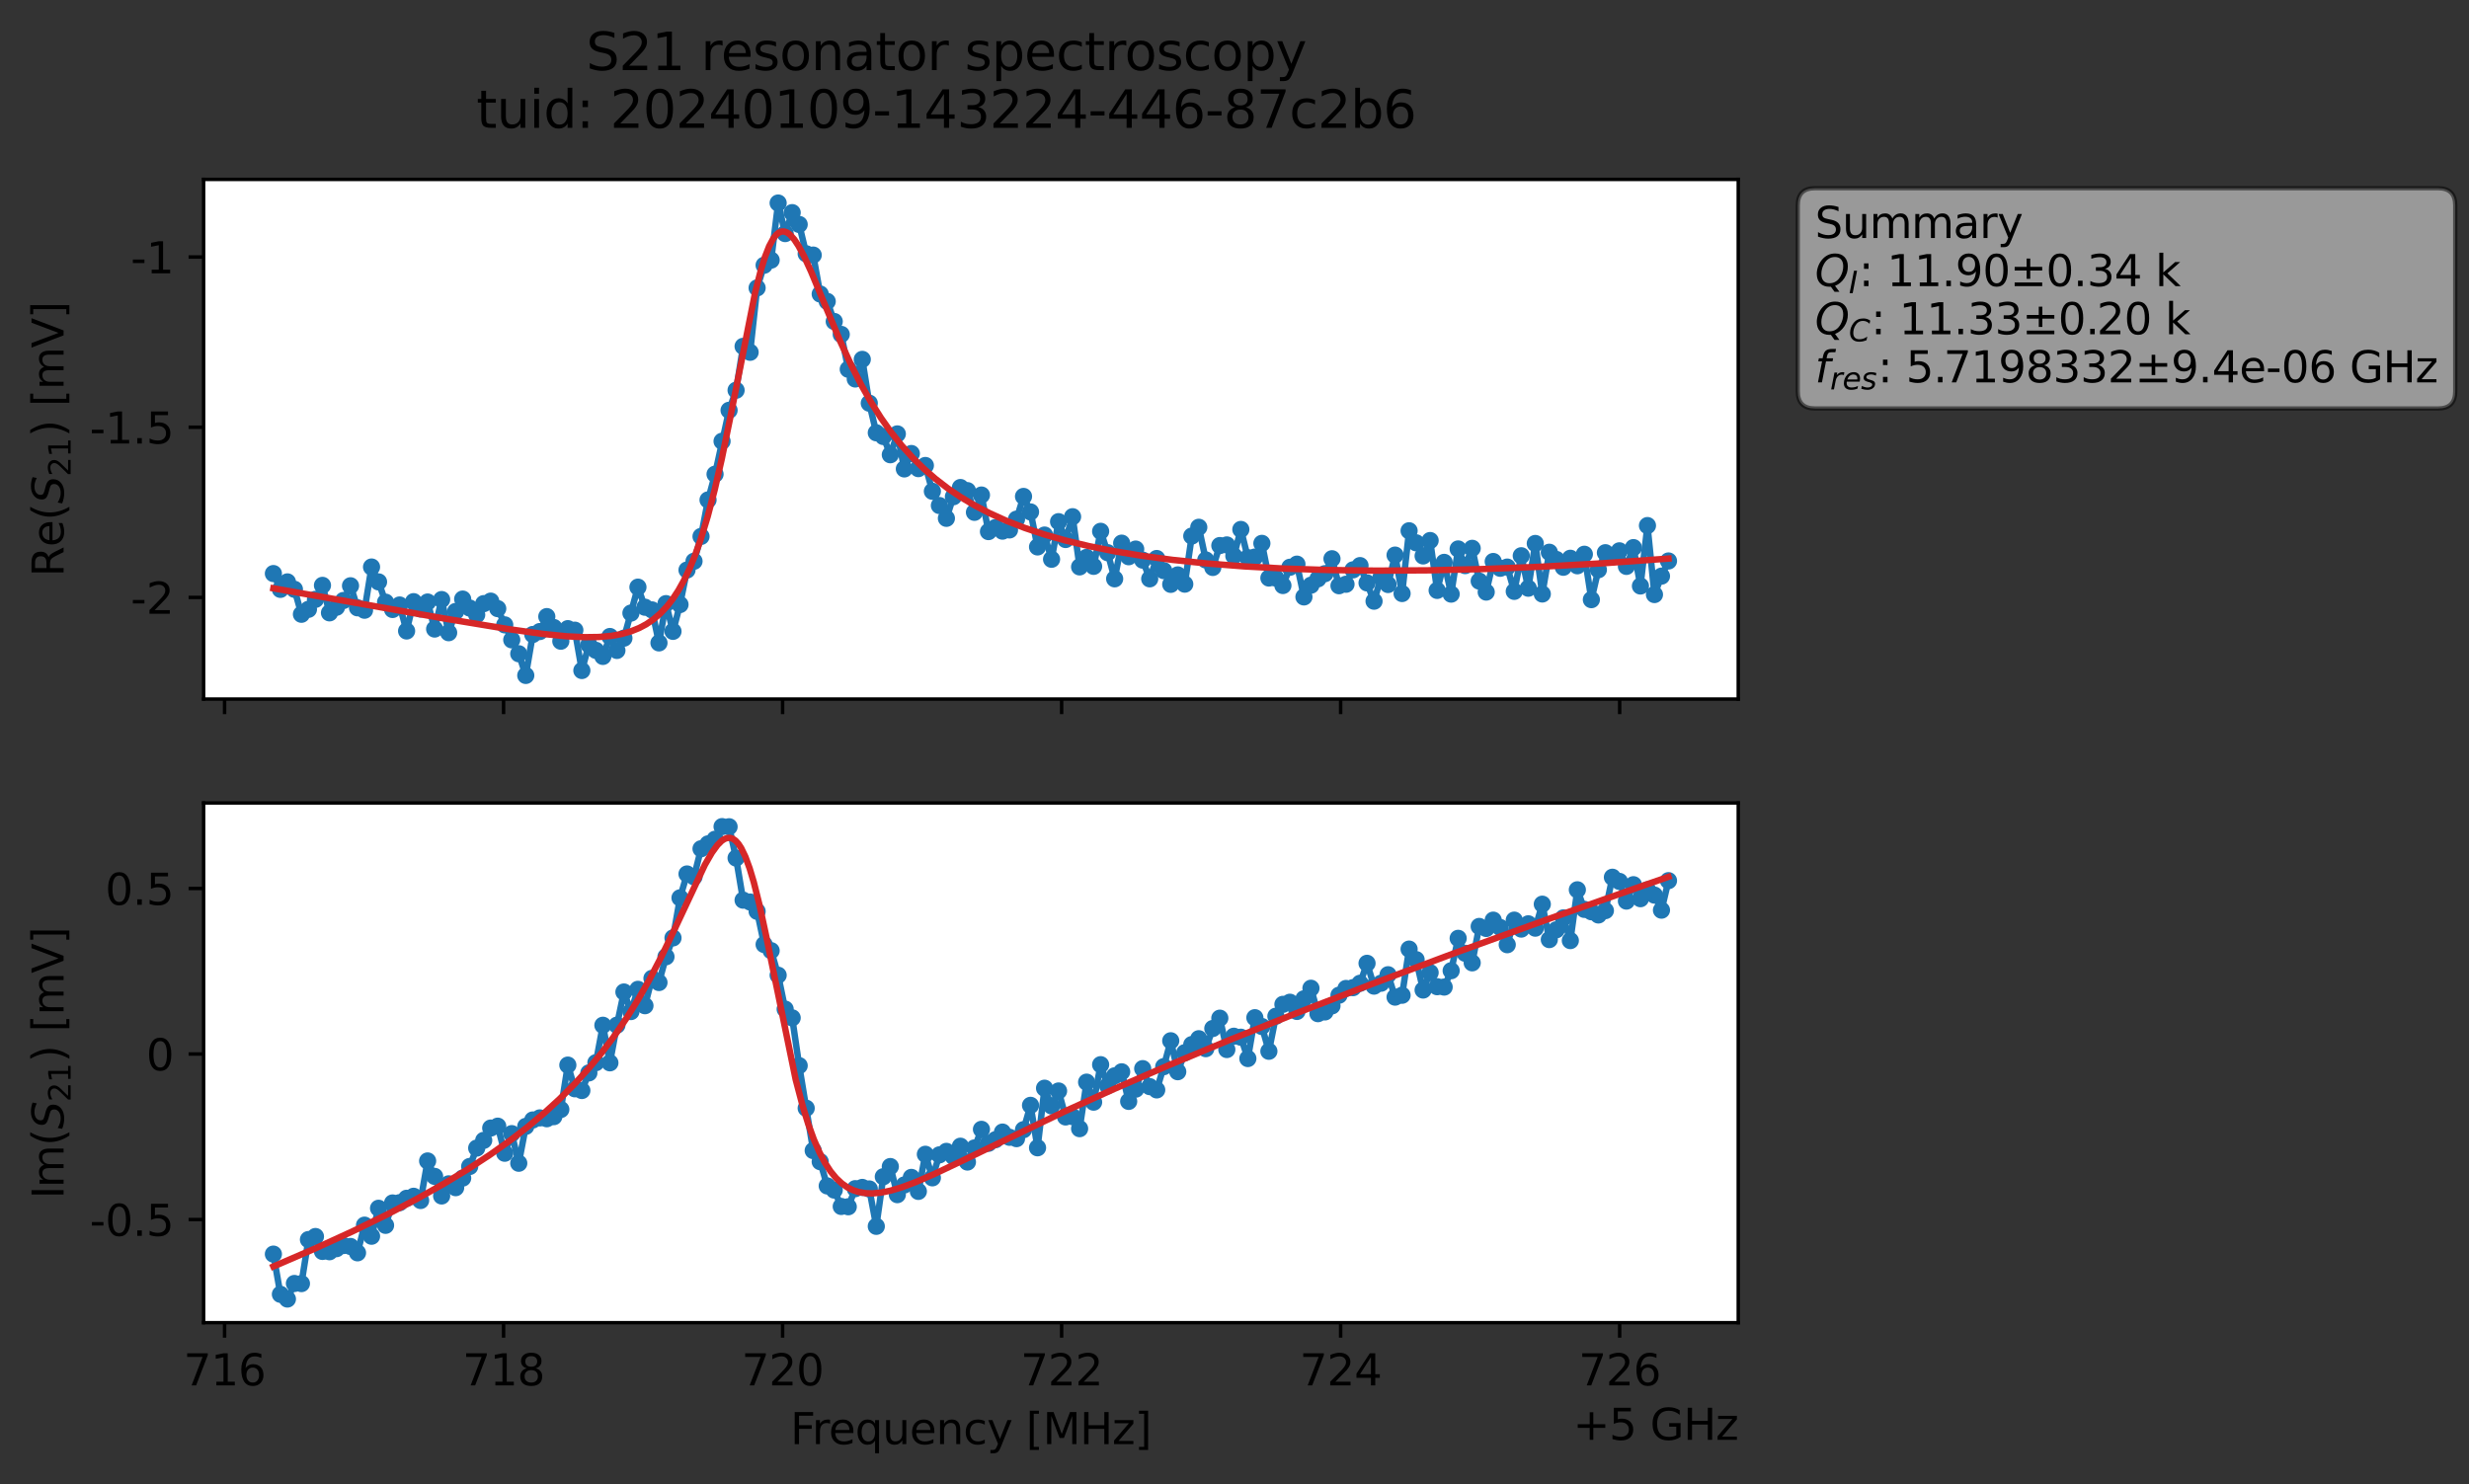 <?xml version="1.0" encoding="utf-8" standalone="no"?>
<!DOCTYPE svg PUBLIC "-//W3C//DTD SVG 1.1//EN"
  "http://www.w3.org/Graphics/SVG/1.1/DTD/svg11.dtd">
<svg xmlns:xlink="http://www.w3.org/1999/xlink" width="574.565pt" height="345.428pt" viewBox="0 0 574.565 345.428" xmlns="http://www.w3.org/2000/svg" version="1.1">
 <rect x="0" y="0" width="574.565" height="345.428" fill="#333333" stroke="none"/>
 <defs>
  <style type="text/css">*{stroke-linejoin: round; stroke-linecap: butt}</style>
 </defs>
 <g id="figure_1">
  <g id="patch_1">
   <path d="M 0 345.428 
L 574.565 345.428 
L 574.565 -0 
L 0 -0 
L 0 345.428 
z
" style="fill: none; opacity: 0"/>
  </g>
  <g id="axes_1">
   <g id="patch_2">
    <path d="M 47.389 162.72 
L 404.509 162.72 
L 404.509 41.76 
L 47.389 41.76 
z
" style="fill: #ffffff"/>
   </g>
   <g id="matplotlib.axis_1">
    <g id="xtick_1">
     <g id="line2d_1">
      <defs>
       <path id="m3e1f2c24ff" d="M 0 0 
L 0 3.5 
" style="stroke: #000000; stroke-width: 0.8"/>
      </defs>
      <g>
       <use xlink:href="#m3e1f2c24ff" x="52.259" y="162.72" style="stroke: #000000; stroke-width: 0.8"/>
      </g>
     </g>
    </g>
    <g id="xtick_2">
     <g id="line2d_2">
      <g>
       <use xlink:href="#m3e1f2c24ff" x="117.19" y="162.72" style="stroke: #000000; stroke-width: 0.8"/>
      </g>
     </g>
    </g>
    <g id="xtick_3">
     <g id="line2d_3">
      <g>
       <use xlink:href="#m3e1f2c24ff" x="182.121" y="162.72" style="stroke: #000000; stroke-width: 0.8"/>
      </g>
     </g>
    </g>
    <g id="xtick_4">
     <g id="line2d_4">
      <g>
       <use xlink:href="#m3e1f2c24ff" x="247.052" y="162.72" style="stroke: #000000; stroke-width: 0.8"/>
      </g>
     </g>
    </g>
    <g id="xtick_5">
     <g id="line2d_5">
      <g>
       <use xlink:href="#m3e1f2c24ff" x="311.983" y="162.72" style="stroke: #000000; stroke-width: 0.8"/>
      </g>
     </g>
    </g>
    <g id="xtick_6">
     <g id="line2d_6">
      <g>
       <use xlink:href="#m3e1f2c24ff" x="376.913" y="162.72" style="stroke: #000000; stroke-width: 0.8"/>
      </g>
     </g>
    </g>
   </g>
   <g id="matplotlib.axis_2">
    <g id="ytick_1">
     <g id="line2d_7">
      <defs>
       <path id="m6f58622d1d" d="M 0 0 
L -3.5 0 
" style="stroke: #000000; stroke-width: 0.8"/>
      </defs>
      <g>
       <use xlink:href="#m6f58622d1d" x="47.389" y="139.064" style="stroke: #000000; stroke-width: 0.8"/>
      </g>
     </g>
     <g id="text_1">
      <!-- -2 -->
      <g transform="translate(30.419 142.864) scale(0.1 -0.1)">
       <defs>
        <path id="DejaVuSans-2d" d="M 313 2009 
L 1997 2009 
L 1997 1497 
L 313 1497 
L 313 2009 
z
" transform="scale(0.016)"/>
        <path id="DejaVuSans-32" d="M 1228 531 
L 3431 531 
L 3431 0 
L 469 0 
L 469 531 
Q 828 903 1448 1529 
Q 2069 2156 2228 2338 
Q 2531 2678 2651 2914 
Q 2772 3150 2772 3378 
Q 2772 3750 2511 3984 
Q 2250 4219 1831 4219 
Q 1534 4219 1204 4116 
Q 875 4013 500 3803 
L 500 4441 
Q 881 4594 1212 4672 
Q 1544 4750 1819 4750 
Q 2544 4750 2975 4387 
Q 3406 4025 3406 3419 
Q 3406 3131 3298 2873 
Q 3191 2616 2906 2266 
Q 2828 2175 2409 1742 
Q 1991 1309 1228 531 
z
" transform="scale(0.016)"/>
       </defs>
       <use xlink:href="#DejaVuSans-2d"/>
       <use xlink:href="#DejaVuSans-32" x="36.084"/>
      </g>
     </g>
    </g>
    <g id="ytick_2">
     <g id="line2d_8">
      <g>
       <use xlink:href="#m6f58622d1d" x="47.389" y="99.444" style="stroke: #000000; stroke-width: 0.8"/>
      </g>
     </g>
     <g id="text_2">
      <!-- -1.5 -->
      <g transform="translate(20.878 103.243) scale(0.1 -0.1)">
       <defs>
        <path id="DejaVuSans-31" d="M 794 531 
L 1825 531 
L 1825 4091 
L 703 3866 
L 703 4441 
L 1819 4666 
L 2450 4666 
L 2450 531 
L 3481 531 
L 3481 0 
L 794 0 
L 794 531 
z
" transform="scale(0.016)"/>
        <path id="DejaVuSans-2e" d="M 684 794 
L 1344 794 
L 1344 0 
L 684 0 
L 684 794 
z
" transform="scale(0.016)"/>
        <path id="DejaVuSans-35" d="M 691 4666 
L 3169 4666 
L 3169 4134 
L 1269 4134 
L 1269 2991 
Q 1406 3038 1543 3061 
Q 1681 3084 1819 3084 
Q 2600 3084 3056 2656 
Q 3513 2228 3513 1497 
Q 3513 744 3044 326 
Q 2575 -91 1722 -91 
Q 1428 -91 1123 -41 
Q 819 9 494 109 
L 494 744 
Q 775 591 1075 516 
Q 1375 441 1709 441 
Q 2250 441 2565 725 
Q 2881 1009 2881 1497 
Q 2881 1984 2565 2268 
Q 2250 2553 1709 2553 
Q 1456 2553 1204 2497 
Q 953 2441 691 2322 
L 691 4666 
z
" transform="scale(0.016)"/>
       </defs>
       <use xlink:href="#DejaVuSans-2d"/>
       <use xlink:href="#DejaVuSans-31" x="36.084"/>
       <use xlink:href="#DejaVuSans-2e" x="99.707"/>
       <use xlink:href="#DejaVuSans-35" x="131.494"/>
      </g>
     </g>
    </g>
    <g id="ytick_3">
     <g id="line2d_9">
      <g>
       <use xlink:href="#m6f58622d1d" x="47.389" y="59.824" style="stroke: #000000; stroke-width: 0.8"/>
      </g>
     </g>
     <g id="text_3">
      <!-- -1 -->
      <g transform="translate(30.419 63.623) scale(0.1 -0.1)">
       <use xlink:href="#DejaVuSans-2d"/>
       <use xlink:href="#DejaVuSans-31" x="36.084"/>
      </g>
     </g>
    </g>
    <g id="text_4">
     <!-- Re$(S_{21})$ [mV] -->
     <g transform="translate(14.798 134.24) rotate(-90) scale(0.1 -0.1)">
      <defs>
       <path id="DejaVuSans-52" d="M 2841 2188 
Q 3044 2119 3236 1894 
Q 3428 1669 3622 1275 
L 4263 0 
L 3584 0 
L 2988 1197 
Q 2756 1666 2539 1819 
Q 2322 1972 1947 1972 
L 1259 1972 
L 1259 0 
L 628 0 
L 628 4666 
L 2053 4666 
Q 2853 4666 3247 4331 
Q 3641 3997 3641 3322 
Q 3641 2881 3436 2590 
Q 3231 2300 2841 2188 
z
M 1259 4147 
L 1259 2491 
L 2053 2491 
Q 2509 2491 2742 2702 
Q 2975 2913 2975 3322 
Q 2975 3731 2742 3939 
Q 2509 4147 2053 4147 
L 1259 4147 
z
" transform="scale(0.016)"/>
       <path id="DejaVuSans-65" d="M 3597 1894 
L 3597 1613 
L 953 1613 
Q 991 1019 1311 708 
Q 1631 397 2203 397 
Q 2534 397 2845 478 
Q 3156 559 3463 722 
L 3463 178 
Q 3153 47 2828 -22 
Q 2503 -91 2169 -91 
Q 1331 -91 842 396 
Q 353 884 353 1716 
Q 353 2575 817 3079 
Q 1281 3584 2069 3584 
Q 2775 3584 3186 3129 
Q 3597 2675 3597 1894 
z
M 3022 2063 
Q 3016 2534 2758 2815 
Q 2500 3097 2075 3097 
Q 1594 3097 1305 2825 
Q 1016 2553 972 2059 
L 3022 2063 
z
" transform="scale(0.016)"/>
       <path id="DejaVuSans-28" d="M 1984 4856 
Q 1566 4138 1362 3434 
Q 1159 2731 1159 2009 
Q 1159 1288 1364 580 
Q 1569 -128 1984 -844 
L 1484 -844 
Q 1016 -109 783 600 
Q 550 1309 550 2009 
Q 550 2706 781 3412 
Q 1013 4119 1484 4856 
L 1984 4856 
z
" transform="scale(0.016)"/>
       <path id="DejaVuSans-Oblique-53" d="M 3859 4513 
L 3738 3897 
Q 3422 4066 3111 4152 
Q 2800 4238 2509 4238 
Q 1944 4238 1609 3991 
Q 1275 3744 1275 3334 
Q 1275 3109 1398 2989 
Q 1522 2869 2034 2731 
L 2413 2638 
Q 3053 2472 3303 2217 
Q 3553 1963 3553 1503 
Q 3553 797 2998 353 
Q 2444 -91 1538 -91 
Q 1166 -91 791 -17 
Q 416 56 38 206 
L 166 856 
Q 513 641 861 531 
Q 1209 422 1556 422 
Q 2147 422 2503 684 
Q 2859 947 2859 1369 
Q 2859 1650 2717 1795 
Q 2575 1941 2106 2059 
L 1728 2156 
Q 1081 2325 845 2545 
Q 609 2766 609 3163 
Q 609 3859 1145 4304 
Q 1681 4750 2541 4750 
Q 2875 4750 3203 4690 
Q 3531 4631 3859 4513 
z
" transform="scale(0.016)"/>
       <path id="DejaVuSans-29" d="M 513 4856 
L 1013 4856 
Q 1481 4119 1714 3412 
Q 1947 2706 1947 2009 
Q 1947 1309 1714 600 
Q 1481 -109 1013 -844 
L 513 -844 
Q 928 -128 1133 580 
Q 1338 1288 1338 2009 
Q 1338 2731 1133 3434 
Q 928 4138 513 4856 
z
" transform="scale(0.016)"/>
       <path id="DejaVuSans-20" transform="scale(0.016)"/>
       <path id="DejaVuSans-5b" d="M 550 4863 
L 1875 4863 
L 1875 4416 
L 1125 4416 
L 1125 -397 
L 1875 -397 
L 1875 -844 
L 550 -844 
L 550 4863 
z
" transform="scale(0.016)"/>
       <path id="DejaVuSans-6d" d="M 3328 2828 
Q 3544 3216 3844 3400 
Q 4144 3584 4550 3584 
Q 5097 3584 5394 3201 
Q 5691 2819 5691 2113 
L 5691 0 
L 5113 0 
L 5113 2094 
Q 5113 2597 4934 2840 
Q 4756 3084 4391 3084 
Q 3944 3084 3684 2787 
Q 3425 2491 3425 1978 
L 3425 0 
L 2847 0 
L 2847 2094 
Q 2847 2600 2669 2842 
Q 2491 3084 2119 3084 
Q 1678 3084 1418 2786 
Q 1159 2488 1159 1978 
L 1159 0 
L 581 0 
L 581 3500 
L 1159 3500 
L 1159 2956 
Q 1356 3278 1631 3431 
Q 1906 3584 2284 3584 
Q 2666 3584 2933 3390 
Q 3200 3197 3328 2828 
z
" transform="scale(0.016)"/>
       <path id="DejaVuSans-56" d="M 1831 0 
L 50 4666 
L 709 4666 
L 2188 738 
L 3669 4666 
L 4325 4666 
L 2547 0 
L 1831 0 
z
" transform="scale(0.016)"/>
       <path id="DejaVuSans-5d" d="M 1947 4863 
L 1947 -844 
L 622 -844 
L 622 -397 
L 1369 -397 
L 1369 4416 
L 622 4416 
L 622 4863 
L 1947 4863 
z
" transform="scale(0.016)"/>
      </defs>
      <use xlink:href="#DejaVuSans-52" transform="translate(0 0.016)"/>
      <use xlink:href="#DejaVuSans-65" transform="translate(69.482 0.016)"/>
      <use xlink:href="#DejaVuSans-28" transform="translate(131.006 0.016)"/>
      <use xlink:href="#DejaVuSans-Oblique-53" transform="translate(170.02 0.016)"/>
      <use xlink:href="#DejaVuSans-32" transform="translate(233.496 -16.391) scale(0.7)"/>
      <use xlink:href="#DejaVuSans-31" transform="translate(278.032 -16.391) scale(0.7)"/>
      <use xlink:href="#DejaVuSans-29" transform="translate(325.303 0.016)"/>
      <use xlink:href="#DejaVuSans-20" transform="translate(364.316 0.016)"/>
      <use xlink:href="#DejaVuSans-5b" transform="translate(396.104 0.016)"/>
      <use xlink:href="#DejaVuSans-6d" transform="translate(435.117 0.016)"/>
      <use xlink:href="#DejaVuSans-56" transform="translate(532.529 0.016)"/>
      <use xlink:href="#DejaVuSans-5d" transform="translate(600.938 0.016)"/>
     </g>
    </g>
   </g>
   <g id="line2d_10">
    <path d="M 63.622 133.507 
L 65.253 137.184 
L 66.885 135.446 
L 68.516 137.17 
L 70.148 142.981 
L 71.779 141.832 
L 73.41 139.516 
L 75.042 136.254 
L 76.673 142.65 
L 78.305 141.345 
L 79.936 139.77 
L 81.568 136.35 
L 83.199 141.477 
L 84.83 142.04 
L 86.462 131.981 
L 88.093 135.445 
L 89.725 140.169 
L 91.356 141.87 
L 92.988 140.823 
L 94.619 146.872 
L 96.25 140.049 
L 97.882 141.758 
L 99.513 140.13 
L 101.145 146.419 
L 102.776 139.558 
L 104.408 147.273 
L 106.039 142.33 
L 107.67 139.447 
L 109.302 141.534 
L 110.933 143.104 
L 112.565 140.51 
L 114.196 139.924 
L 115.828 141.668 
L 117.459 145.447 
L 120.722 152.17 
L 122.353 157.222 
L 123.985 147.689 
L 125.616 147.006 
L 127.248 143.524 
L 128.879 146.065 
L 130.51 149.255 
L 132.142 146.329 
L 133.773 146.686 
L 135.405 156.075 
L 137.036 150.079 
L 140.299 152.794 
L 141.93 148.157 
L 143.562 151.401 
L 145.193 148.546 
L 148.456 136.671 
L 150.088 141.344 
L 151.719 141.965 
L 153.35 149.648 
L 154.982 140.506 
L 156.613 146.96 
L 158.245 140.722 
L 159.876 132.682 
L 161.508 130.639 
L 163.139 124.866 
L 164.77 116.373 
L 166.402 110.378 
L 169.665 95.504 
L 171.296 90.839 
L 172.928 80.62 
L 174.559 81.999 
L 176.19 67.02 
L 177.822 61.737 
L 179.453 60.545 
L 181.085 47.258 
L 182.716 54.371 
L 184.348 49.494 
L 185.979 52.248 
L 187.61 59.071 
L 189.242 59.374 
L 190.873 68.443 
L 192.505 70.155 
L 194.136 74.83 
L 195.768 77.84 
L 197.399 85.953 
L 199.03 88.212 
L 200.662 83.653 
L 202.293 93.852 
L 203.925 100.739 
L 205.556 101.607 
L 207.188 105.849 
L 208.819 100.999 
L 210.45 109.151 
L 212.082 105.565 
L 213.713 109.08 
L 215.345 108.352 
L 216.976 114.354 
L 218.608 117.67 
L 220.239 120.65 
L 221.87 115.622 
L 223.502 113.482 
L 225.133 114.207 
L 226.765 119.252 
L 228.396 115.228 
L 230.028 123.739 
L 231.659 122.795 
L 233.29 123.63 
L 234.922 123.351 
L 236.553 120.844 
L 238.185 115.553 
L 239.816 119.162 
L 241.448 127.309 
L 243.079 124.546 
L 244.711 130.18 
L 246.342 121.428 
L 247.973 125.581 
L 249.605 120.273 
L 251.236 131.955 
L 252.868 129.742 
L 254.499 131.828 
L 256.131 123.675 
L 257.762 128.649 
L 259.393 134.731 
L 261.025 126.43 
L 262.656 129.59 
L 264.288 127.808 
L 265.919 130.379 
L 267.551 134.734 
L 269.182 130.002 
L 270.813 132.825 
L 272.445 136.018 
L 274.076 133.822 
L 275.708 135.972 
L 277.339 124.774 
L 278.971 122.734 
L 280.602 130.339 
L 282.233 132.084 
L 283.865 126.989 
L 285.496 126.846 
L 287.128 129.394 
L 288.759 123.238 
L 290.391 129.809 
L 292.022 129.665 
L 293.653 126.479 
L 295.285 134.544 
L 296.916 134.565 
L 298.548 136.292 
L 300.179 132.04 
L 301.811 131.316 
L 303.442 138.945 
L 305.073 136.215 
L 306.705 134.732 
L 308.336 133.528 
L 309.968 130.06 
L 311.599 136.34 
L 313.231 135.994 
L 314.862 132.645 
L 316.493 131.653 
L 319.756 139.938 
L 321.388 134.363 
L 323.019 136.058 
L 324.651 129.209 
L 326.282 138.154 
L 327.913 123.547 
L 329.545 126.348 
L 331.176 129.406 
L 332.808 125.82 
L 334.439 137.427 
L 336.071 130.902 
L 337.702 138.291 
L 339.333 127.779 
L 340.965 131.654 
L 342.596 127.631 
L 344.228 135.256 
L 345.859 137.816 
L 347.491 130.7 
L 349.122 132.277 
L 350.753 131.998 
L 352.385 137.652 
L 354.016 129.363 
L 355.648 136.917 
L 357.279 126.504 
L 358.911 138.263 
L 360.542 128.545 
L 363.805 132.04 
L 365.436 129.946 
L 367.068 131.694 
L 368.699 129.012 
L 370.331 139.58 
L 371.962 132.618 
L 373.593 128.655 
L 375.225 129.615 
L 376.856 128.216 
L 378.488 131.839 
L 380.119 127.465 
L 381.751 136.403 
L 383.382 122.337 
L 385.013 138.392 
L 386.645 134.102 
L 388.276 130.576 
L 388.276 130.576 
" clip-path="url(#pfb1da794ca)" style="fill: none; stroke: #1f77b4; stroke-width: 1.5; stroke-linecap: square"/>
    <defs>
     <path id="m68bc454365" d="M 0 1.5 
C 0.398 1.5 0.779 1.342 1.061 1.061 
C 1.342 0.779 1.5 0.398 1.5 0 
C 1.5 -0.398 1.342 -0.779 1.061 -1.061 
C 0.779 -1.342 0.398 -1.5 0 -1.5 
C -0.398 -1.5 -0.779 -1.342 -1.061 -1.061 
C -1.342 -0.779 -1.5 -0.398 -1.5 0 
C -1.5 0.398 -1.342 0.779 -1.061 1.061 
C -0.779 1.342 -0.398 1.5 0 1.5 
z
" style="stroke: #1f77b4"/>
    </defs>
    <g clip-path="url(#pfb1da794ca)">
     <use xlink:href="#m68bc454365" x="63.622" y="133.507" style="fill: #1f77b4; stroke: #1f77b4"/>
     <use xlink:href="#m68bc454365" x="65.253" y="137.184" style="fill: #1f77b4; stroke: #1f77b4"/>
     <use xlink:href="#m68bc454365" x="66.885" y="135.446" style="fill: #1f77b4; stroke: #1f77b4"/>
     <use xlink:href="#m68bc454365" x="68.516" y="137.17" style="fill: #1f77b4; stroke: #1f77b4"/>
     <use xlink:href="#m68bc454365" x="70.148" y="142.981" style="fill: #1f77b4; stroke: #1f77b4"/>
     <use xlink:href="#m68bc454365" x="71.779" y="141.832" style="fill: #1f77b4; stroke: #1f77b4"/>
     <use xlink:href="#m68bc454365" x="73.41" y="139.516" style="fill: #1f77b4; stroke: #1f77b4"/>
     <use xlink:href="#m68bc454365" x="75.042" y="136.254" style="fill: #1f77b4; stroke: #1f77b4"/>
     <use xlink:href="#m68bc454365" x="76.673" y="142.65" style="fill: #1f77b4; stroke: #1f77b4"/>
     <use xlink:href="#m68bc454365" x="78.305" y="141.345" style="fill: #1f77b4; stroke: #1f77b4"/>
     <use xlink:href="#m68bc454365" x="79.936" y="139.77" style="fill: #1f77b4; stroke: #1f77b4"/>
     <use xlink:href="#m68bc454365" x="81.568" y="136.35" style="fill: #1f77b4; stroke: #1f77b4"/>
     <use xlink:href="#m68bc454365" x="83.199" y="141.477" style="fill: #1f77b4; stroke: #1f77b4"/>
     <use xlink:href="#m68bc454365" x="84.83" y="142.04" style="fill: #1f77b4; stroke: #1f77b4"/>
     <use xlink:href="#m68bc454365" x="86.462" y="131.981" style="fill: #1f77b4; stroke: #1f77b4"/>
     <use xlink:href="#m68bc454365" x="88.093" y="135.445" style="fill: #1f77b4; stroke: #1f77b4"/>
     <use xlink:href="#m68bc454365" x="89.725" y="140.169" style="fill: #1f77b4; stroke: #1f77b4"/>
     <use xlink:href="#m68bc454365" x="91.356" y="141.87" style="fill: #1f77b4; stroke: #1f77b4"/>
     <use xlink:href="#m68bc454365" x="92.988" y="140.823" style="fill: #1f77b4; stroke: #1f77b4"/>
     <use xlink:href="#m68bc454365" x="94.619" y="146.872" style="fill: #1f77b4; stroke: #1f77b4"/>
     <use xlink:href="#m68bc454365" x="96.25" y="140.049" style="fill: #1f77b4; stroke: #1f77b4"/>
     <use xlink:href="#m68bc454365" x="97.882" y="141.758" style="fill: #1f77b4; stroke: #1f77b4"/>
     <use xlink:href="#m68bc454365" x="99.513" y="140.13" style="fill: #1f77b4; stroke: #1f77b4"/>
     <use xlink:href="#m68bc454365" x="101.145" y="146.419" style="fill: #1f77b4; stroke: #1f77b4"/>
     <use xlink:href="#m68bc454365" x="102.776" y="139.558" style="fill: #1f77b4; stroke: #1f77b4"/>
     <use xlink:href="#m68bc454365" x="104.408" y="147.273" style="fill: #1f77b4; stroke: #1f77b4"/>
     <use xlink:href="#m68bc454365" x="106.039" y="142.33" style="fill: #1f77b4; stroke: #1f77b4"/>
     <use xlink:href="#m68bc454365" x="107.67" y="139.447" style="fill: #1f77b4; stroke: #1f77b4"/>
     <use xlink:href="#m68bc454365" x="109.302" y="141.534" style="fill: #1f77b4; stroke: #1f77b4"/>
     <use xlink:href="#m68bc454365" x="110.933" y="143.104" style="fill: #1f77b4; stroke: #1f77b4"/>
     <use xlink:href="#m68bc454365" x="112.565" y="140.51" style="fill: #1f77b4; stroke: #1f77b4"/>
     <use xlink:href="#m68bc454365" x="114.196" y="139.924" style="fill: #1f77b4; stroke: #1f77b4"/>
     <use xlink:href="#m68bc454365" x="115.828" y="141.668" style="fill: #1f77b4; stroke: #1f77b4"/>
     <use xlink:href="#m68bc454365" x="117.459" y="145.447" style="fill: #1f77b4; stroke: #1f77b4"/>
     <use xlink:href="#m68bc454365" x="119.09" y="148.939" style="fill: #1f77b4; stroke: #1f77b4"/>
     <use xlink:href="#m68bc454365" x="120.722" y="152.17" style="fill: #1f77b4; stroke: #1f77b4"/>
     <use xlink:href="#m68bc454365" x="122.353" y="157.222" style="fill: #1f77b4; stroke: #1f77b4"/>
     <use xlink:href="#m68bc454365" x="123.985" y="147.689" style="fill: #1f77b4; stroke: #1f77b4"/>
     <use xlink:href="#m68bc454365" x="125.616" y="147.006" style="fill: #1f77b4; stroke: #1f77b4"/>
     <use xlink:href="#m68bc454365" x="127.248" y="143.524" style="fill: #1f77b4; stroke: #1f77b4"/>
     <use xlink:href="#m68bc454365" x="128.879" y="146.065" style="fill: #1f77b4; stroke: #1f77b4"/>
     <use xlink:href="#m68bc454365" x="130.51" y="149.255" style="fill: #1f77b4; stroke: #1f77b4"/>
     <use xlink:href="#m68bc454365" x="132.142" y="146.329" style="fill: #1f77b4; stroke: #1f77b4"/>
     <use xlink:href="#m68bc454365" x="133.773" y="146.686" style="fill: #1f77b4; stroke: #1f77b4"/>
     <use xlink:href="#m68bc454365" x="135.405" y="156.075" style="fill: #1f77b4; stroke: #1f77b4"/>
     <use xlink:href="#m68bc454365" x="137.036" y="150.079" style="fill: #1f77b4; stroke: #1f77b4"/>
     <use xlink:href="#m68bc454365" x="138.668" y="151.381" style="fill: #1f77b4; stroke: #1f77b4"/>
     <use xlink:href="#m68bc454365" x="140.299" y="152.794" style="fill: #1f77b4; stroke: #1f77b4"/>
     <use xlink:href="#m68bc454365" x="141.93" y="148.157" style="fill: #1f77b4; stroke: #1f77b4"/>
     <use xlink:href="#m68bc454365" x="143.562" y="151.401" style="fill: #1f77b4; stroke: #1f77b4"/>
     <use xlink:href="#m68bc454365" x="145.193" y="148.546" style="fill: #1f77b4; stroke: #1f77b4"/>
     <use xlink:href="#m68bc454365" x="146.825" y="142.706" style="fill: #1f77b4; stroke: #1f77b4"/>
     <use xlink:href="#m68bc454365" x="148.456" y="136.671" style="fill: #1f77b4; stroke: #1f77b4"/>
     <use xlink:href="#m68bc454365" x="150.088" y="141.344" style="fill: #1f77b4; stroke: #1f77b4"/>
     <use xlink:href="#m68bc454365" x="151.719" y="141.965" style="fill: #1f77b4; stroke: #1f77b4"/>
     <use xlink:href="#m68bc454365" x="153.35" y="149.648" style="fill: #1f77b4; stroke: #1f77b4"/>
     <use xlink:href="#m68bc454365" x="154.982" y="140.506" style="fill: #1f77b4; stroke: #1f77b4"/>
     <use xlink:href="#m68bc454365" x="156.613" y="146.96" style="fill: #1f77b4; stroke: #1f77b4"/>
     <use xlink:href="#m68bc454365" x="158.245" y="140.722" style="fill: #1f77b4; stroke: #1f77b4"/>
     <use xlink:href="#m68bc454365" x="159.876" y="132.682" style="fill: #1f77b4; stroke: #1f77b4"/>
     <use xlink:href="#m68bc454365" x="161.508" y="130.639" style="fill: #1f77b4; stroke: #1f77b4"/>
     <use xlink:href="#m68bc454365" x="163.139" y="124.866" style="fill: #1f77b4; stroke: #1f77b4"/>
     <use xlink:href="#m68bc454365" x="164.77" y="116.373" style="fill: #1f77b4; stroke: #1f77b4"/>
     <use xlink:href="#m68bc454365" x="166.402" y="110.378" style="fill: #1f77b4; stroke: #1f77b4"/>
     <use xlink:href="#m68bc454365" x="168.033" y="102.711" style="fill: #1f77b4; stroke: #1f77b4"/>
     <use xlink:href="#m68bc454365" x="169.665" y="95.504" style="fill: #1f77b4; stroke: #1f77b4"/>
     <use xlink:href="#m68bc454365" x="171.296" y="90.839" style="fill: #1f77b4; stroke: #1f77b4"/>
     <use xlink:href="#m68bc454365" x="172.928" y="80.62" style="fill: #1f77b4; stroke: #1f77b4"/>
     <use xlink:href="#m68bc454365" x="174.559" y="81.999" style="fill: #1f77b4; stroke: #1f77b4"/>
     <use xlink:href="#m68bc454365" x="176.19" y="67.02" style="fill: #1f77b4; stroke: #1f77b4"/>
     <use xlink:href="#m68bc454365" x="177.822" y="61.737" style="fill: #1f77b4; stroke: #1f77b4"/>
     <use xlink:href="#m68bc454365" x="179.453" y="60.545" style="fill: #1f77b4; stroke: #1f77b4"/>
     <use xlink:href="#m68bc454365" x="181.085" y="47.258" style="fill: #1f77b4; stroke: #1f77b4"/>
     <use xlink:href="#m68bc454365" x="182.716" y="54.371" style="fill: #1f77b4; stroke: #1f77b4"/>
     <use xlink:href="#m68bc454365" x="184.348" y="49.494" style="fill: #1f77b4; stroke: #1f77b4"/>
     <use xlink:href="#m68bc454365" x="185.979" y="52.248" style="fill: #1f77b4; stroke: #1f77b4"/>
     <use xlink:href="#m68bc454365" x="187.61" y="59.071" style="fill: #1f77b4; stroke: #1f77b4"/>
     <use xlink:href="#m68bc454365" x="189.242" y="59.374" style="fill: #1f77b4; stroke: #1f77b4"/>
     <use xlink:href="#m68bc454365" x="190.873" y="68.443" style="fill: #1f77b4; stroke: #1f77b4"/>
     <use xlink:href="#m68bc454365" x="192.505" y="70.155" style="fill: #1f77b4; stroke: #1f77b4"/>
     <use xlink:href="#m68bc454365" x="194.136" y="74.83" style="fill: #1f77b4; stroke: #1f77b4"/>
     <use xlink:href="#m68bc454365" x="195.768" y="77.84" style="fill: #1f77b4; stroke: #1f77b4"/>
     <use xlink:href="#m68bc454365" x="197.399" y="85.953" style="fill: #1f77b4; stroke: #1f77b4"/>
     <use xlink:href="#m68bc454365" x="199.03" y="88.212" style="fill: #1f77b4; stroke: #1f77b4"/>
     <use xlink:href="#m68bc454365" x="200.662" y="83.653" style="fill: #1f77b4; stroke: #1f77b4"/>
     <use xlink:href="#m68bc454365" x="202.293" y="93.852" style="fill: #1f77b4; stroke: #1f77b4"/>
     <use xlink:href="#m68bc454365" x="203.925" y="100.739" style="fill: #1f77b4; stroke: #1f77b4"/>
     <use xlink:href="#m68bc454365" x="205.556" y="101.607" style="fill: #1f77b4; stroke: #1f77b4"/>
     <use xlink:href="#m68bc454365" x="207.188" y="105.849" style="fill: #1f77b4; stroke: #1f77b4"/>
     <use xlink:href="#m68bc454365" x="208.819" y="100.999" style="fill: #1f77b4; stroke: #1f77b4"/>
     <use xlink:href="#m68bc454365" x="210.45" y="109.151" style="fill: #1f77b4; stroke: #1f77b4"/>
     <use xlink:href="#m68bc454365" x="212.082" y="105.565" style="fill: #1f77b4; stroke: #1f77b4"/>
     <use xlink:href="#m68bc454365" x="213.713" y="109.08" style="fill: #1f77b4; stroke: #1f77b4"/>
     <use xlink:href="#m68bc454365" x="215.345" y="108.352" style="fill: #1f77b4; stroke: #1f77b4"/>
     <use xlink:href="#m68bc454365" x="216.976" y="114.354" style="fill: #1f77b4; stroke: #1f77b4"/>
     <use xlink:href="#m68bc454365" x="218.608" y="117.67" style="fill: #1f77b4; stroke: #1f77b4"/>
     <use xlink:href="#m68bc454365" x="220.239" y="120.65" style="fill: #1f77b4; stroke: #1f77b4"/>
     <use xlink:href="#m68bc454365" x="221.87" y="115.622" style="fill: #1f77b4; stroke: #1f77b4"/>
     <use xlink:href="#m68bc454365" x="223.502" y="113.482" style="fill: #1f77b4; stroke: #1f77b4"/>
     <use xlink:href="#m68bc454365" x="225.133" y="114.207" style="fill: #1f77b4; stroke: #1f77b4"/>
     <use xlink:href="#m68bc454365" x="226.765" y="119.252" style="fill: #1f77b4; stroke: #1f77b4"/>
     <use xlink:href="#m68bc454365" x="228.396" y="115.228" style="fill: #1f77b4; stroke: #1f77b4"/>
     <use xlink:href="#m68bc454365" x="230.028" y="123.739" style="fill: #1f77b4; stroke: #1f77b4"/>
     <use xlink:href="#m68bc454365" x="231.659" y="122.795" style="fill: #1f77b4; stroke: #1f77b4"/>
     <use xlink:href="#m68bc454365" x="233.29" y="123.63" style="fill: #1f77b4; stroke: #1f77b4"/>
     <use xlink:href="#m68bc454365" x="234.922" y="123.351" style="fill: #1f77b4; stroke: #1f77b4"/>
     <use xlink:href="#m68bc454365" x="236.553" y="120.844" style="fill: #1f77b4; stroke: #1f77b4"/>
     <use xlink:href="#m68bc454365" x="238.185" y="115.553" style="fill: #1f77b4; stroke: #1f77b4"/>
     <use xlink:href="#m68bc454365" x="239.816" y="119.162" style="fill: #1f77b4; stroke: #1f77b4"/>
     <use xlink:href="#m68bc454365" x="241.448" y="127.309" style="fill: #1f77b4; stroke: #1f77b4"/>
     <use xlink:href="#m68bc454365" x="243.079" y="124.546" style="fill: #1f77b4; stroke: #1f77b4"/>
     <use xlink:href="#m68bc454365" x="244.711" y="130.18" style="fill: #1f77b4; stroke: #1f77b4"/>
     <use xlink:href="#m68bc454365" x="246.342" y="121.428" style="fill: #1f77b4; stroke: #1f77b4"/>
     <use xlink:href="#m68bc454365" x="247.973" y="125.581" style="fill: #1f77b4; stroke: #1f77b4"/>
     <use xlink:href="#m68bc454365" x="249.605" y="120.273" style="fill: #1f77b4; stroke: #1f77b4"/>
     <use xlink:href="#m68bc454365" x="251.236" y="131.955" style="fill: #1f77b4; stroke: #1f77b4"/>
     <use xlink:href="#m68bc454365" x="252.868" y="129.742" style="fill: #1f77b4; stroke: #1f77b4"/>
     <use xlink:href="#m68bc454365" x="254.499" y="131.828" style="fill: #1f77b4; stroke: #1f77b4"/>
     <use xlink:href="#m68bc454365" x="256.131" y="123.675" style="fill: #1f77b4; stroke: #1f77b4"/>
     <use xlink:href="#m68bc454365" x="257.762" y="128.649" style="fill: #1f77b4; stroke: #1f77b4"/>
     <use xlink:href="#m68bc454365" x="259.393" y="134.731" style="fill: #1f77b4; stroke: #1f77b4"/>
     <use xlink:href="#m68bc454365" x="261.025" y="126.43" style="fill: #1f77b4; stroke: #1f77b4"/>
     <use xlink:href="#m68bc454365" x="262.656" y="129.59" style="fill: #1f77b4; stroke: #1f77b4"/>
     <use xlink:href="#m68bc454365" x="264.288" y="127.808" style="fill: #1f77b4; stroke: #1f77b4"/>
     <use xlink:href="#m68bc454365" x="265.919" y="130.379" style="fill: #1f77b4; stroke: #1f77b4"/>
     <use xlink:href="#m68bc454365" x="267.551" y="134.734" style="fill: #1f77b4; stroke: #1f77b4"/>
     <use xlink:href="#m68bc454365" x="269.182" y="130.002" style="fill: #1f77b4; stroke: #1f77b4"/>
     <use xlink:href="#m68bc454365" x="270.813" y="132.825" style="fill: #1f77b4; stroke: #1f77b4"/>
     <use xlink:href="#m68bc454365" x="272.445" y="136.018" style="fill: #1f77b4; stroke: #1f77b4"/>
     <use xlink:href="#m68bc454365" x="274.076" y="133.822" style="fill: #1f77b4; stroke: #1f77b4"/>
     <use xlink:href="#m68bc454365" x="275.708" y="135.972" style="fill: #1f77b4; stroke: #1f77b4"/>
     <use xlink:href="#m68bc454365" x="277.339" y="124.774" style="fill: #1f77b4; stroke: #1f77b4"/>
     <use xlink:href="#m68bc454365" x="278.971" y="122.734" style="fill: #1f77b4; stroke: #1f77b4"/>
     <use xlink:href="#m68bc454365" x="280.602" y="130.339" style="fill: #1f77b4; stroke: #1f77b4"/>
     <use xlink:href="#m68bc454365" x="282.233" y="132.084" style="fill: #1f77b4; stroke: #1f77b4"/>
     <use xlink:href="#m68bc454365" x="283.865" y="126.989" style="fill: #1f77b4; stroke: #1f77b4"/>
     <use xlink:href="#m68bc454365" x="285.496" y="126.846" style="fill: #1f77b4; stroke: #1f77b4"/>
     <use xlink:href="#m68bc454365" x="287.128" y="129.394" style="fill: #1f77b4; stroke: #1f77b4"/>
     <use xlink:href="#m68bc454365" x="288.759" y="123.238" style="fill: #1f77b4; stroke: #1f77b4"/>
     <use xlink:href="#m68bc454365" x="290.391" y="129.809" style="fill: #1f77b4; stroke: #1f77b4"/>
     <use xlink:href="#m68bc454365" x="292.022" y="129.665" style="fill: #1f77b4; stroke: #1f77b4"/>
     <use xlink:href="#m68bc454365" x="293.653" y="126.479" style="fill: #1f77b4; stroke: #1f77b4"/>
     <use xlink:href="#m68bc454365" x="295.285" y="134.544" style="fill: #1f77b4; stroke: #1f77b4"/>
     <use xlink:href="#m68bc454365" x="296.916" y="134.565" style="fill: #1f77b4; stroke: #1f77b4"/>
     <use xlink:href="#m68bc454365" x="298.548" y="136.292" style="fill: #1f77b4; stroke: #1f77b4"/>
     <use xlink:href="#m68bc454365" x="300.179" y="132.04" style="fill: #1f77b4; stroke: #1f77b4"/>
     <use xlink:href="#m68bc454365" x="301.811" y="131.316" style="fill: #1f77b4; stroke: #1f77b4"/>
     <use xlink:href="#m68bc454365" x="303.442" y="138.945" style="fill: #1f77b4; stroke: #1f77b4"/>
     <use xlink:href="#m68bc454365" x="305.073" y="136.215" style="fill: #1f77b4; stroke: #1f77b4"/>
     <use xlink:href="#m68bc454365" x="306.705" y="134.732" style="fill: #1f77b4; stroke: #1f77b4"/>
     <use xlink:href="#m68bc454365" x="308.336" y="133.528" style="fill: #1f77b4; stroke: #1f77b4"/>
     <use xlink:href="#m68bc454365" x="309.968" y="130.06" style="fill: #1f77b4; stroke: #1f77b4"/>
     <use xlink:href="#m68bc454365" x="311.599" y="136.34" style="fill: #1f77b4; stroke: #1f77b4"/>
     <use xlink:href="#m68bc454365" x="313.231" y="135.994" style="fill: #1f77b4; stroke: #1f77b4"/>
     <use xlink:href="#m68bc454365" x="314.862" y="132.645" style="fill: #1f77b4; stroke: #1f77b4"/>
     <use xlink:href="#m68bc454365" x="316.493" y="131.653" style="fill: #1f77b4; stroke: #1f77b4"/>
     <use xlink:href="#m68bc454365" x="318.125" y="135.68" style="fill: #1f77b4; stroke: #1f77b4"/>
     <use xlink:href="#m68bc454365" x="319.756" y="139.938" style="fill: #1f77b4; stroke: #1f77b4"/>
     <use xlink:href="#m68bc454365" x="321.388" y="134.363" style="fill: #1f77b4; stroke: #1f77b4"/>
     <use xlink:href="#m68bc454365" x="323.019" y="136.058" style="fill: #1f77b4; stroke: #1f77b4"/>
     <use xlink:href="#m68bc454365" x="324.651" y="129.209" style="fill: #1f77b4; stroke: #1f77b4"/>
     <use xlink:href="#m68bc454365" x="326.282" y="138.154" style="fill: #1f77b4; stroke: #1f77b4"/>
     <use xlink:href="#m68bc454365" x="327.913" y="123.547" style="fill: #1f77b4; stroke: #1f77b4"/>
     <use xlink:href="#m68bc454365" x="329.545" y="126.348" style="fill: #1f77b4; stroke: #1f77b4"/>
     <use xlink:href="#m68bc454365" x="331.176" y="129.406" style="fill: #1f77b4; stroke: #1f77b4"/>
     <use xlink:href="#m68bc454365" x="332.808" y="125.82" style="fill: #1f77b4; stroke: #1f77b4"/>
     <use xlink:href="#m68bc454365" x="334.439" y="137.427" style="fill: #1f77b4; stroke: #1f77b4"/>
     <use xlink:href="#m68bc454365" x="336.071" y="130.902" style="fill: #1f77b4; stroke: #1f77b4"/>
     <use xlink:href="#m68bc454365" x="337.702" y="138.291" style="fill: #1f77b4; stroke: #1f77b4"/>
     <use xlink:href="#m68bc454365" x="339.333" y="127.779" style="fill: #1f77b4; stroke: #1f77b4"/>
     <use xlink:href="#m68bc454365" x="340.965" y="131.654" style="fill: #1f77b4; stroke: #1f77b4"/>
     <use xlink:href="#m68bc454365" x="342.596" y="127.631" style="fill: #1f77b4; stroke: #1f77b4"/>
     <use xlink:href="#m68bc454365" x="344.228" y="135.256" style="fill: #1f77b4; stroke: #1f77b4"/>
     <use xlink:href="#m68bc454365" x="345.859" y="137.816" style="fill: #1f77b4; stroke: #1f77b4"/>
     <use xlink:href="#m68bc454365" x="347.491" y="130.7" style="fill: #1f77b4; stroke: #1f77b4"/>
     <use xlink:href="#m68bc454365" x="349.122" y="132.277" style="fill: #1f77b4; stroke: #1f77b4"/>
     <use xlink:href="#m68bc454365" x="350.753" y="131.998" style="fill: #1f77b4; stroke: #1f77b4"/>
     <use xlink:href="#m68bc454365" x="352.385" y="137.652" style="fill: #1f77b4; stroke: #1f77b4"/>
     <use xlink:href="#m68bc454365" x="354.016" y="129.363" style="fill: #1f77b4; stroke: #1f77b4"/>
     <use xlink:href="#m68bc454365" x="355.648" y="136.917" style="fill: #1f77b4; stroke: #1f77b4"/>
     <use xlink:href="#m68bc454365" x="357.279" y="126.504" style="fill: #1f77b4; stroke: #1f77b4"/>
     <use xlink:href="#m68bc454365" x="358.911" y="138.263" style="fill: #1f77b4; stroke: #1f77b4"/>
     <use xlink:href="#m68bc454365" x="360.542" y="128.545" style="fill: #1f77b4; stroke: #1f77b4"/>
     <use xlink:href="#m68bc454365" x="362.173" y="130.221" style="fill: #1f77b4; stroke: #1f77b4"/>
     <use xlink:href="#m68bc454365" x="363.805" y="132.04" style="fill: #1f77b4; stroke: #1f77b4"/>
     <use xlink:href="#m68bc454365" x="365.436" y="129.946" style="fill: #1f77b4; stroke: #1f77b4"/>
     <use xlink:href="#m68bc454365" x="367.068" y="131.694" style="fill: #1f77b4; stroke: #1f77b4"/>
     <use xlink:href="#m68bc454365" x="368.699" y="129.012" style="fill: #1f77b4; stroke: #1f77b4"/>
     <use xlink:href="#m68bc454365" x="370.331" y="139.58" style="fill: #1f77b4; stroke: #1f77b4"/>
     <use xlink:href="#m68bc454365" x="371.962" y="132.618" style="fill: #1f77b4; stroke: #1f77b4"/>
     <use xlink:href="#m68bc454365" x="373.593" y="128.655" style="fill: #1f77b4; stroke: #1f77b4"/>
     <use xlink:href="#m68bc454365" x="375.225" y="129.615" style="fill: #1f77b4; stroke: #1f77b4"/>
     <use xlink:href="#m68bc454365" x="376.856" y="128.216" style="fill: #1f77b4; stroke: #1f77b4"/>
     <use xlink:href="#m68bc454365" x="378.488" y="131.839" style="fill: #1f77b4; stroke: #1f77b4"/>
     <use xlink:href="#m68bc454365" x="380.119" y="127.465" style="fill: #1f77b4; stroke: #1f77b4"/>
     <use xlink:href="#m68bc454365" x="381.751" y="136.403" style="fill: #1f77b4; stroke: #1f77b4"/>
     <use xlink:href="#m68bc454365" x="383.382" y="122.337" style="fill: #1f77b4; stroke: #1f77b4"/>
     <use xlink:href="#m68bc454365" x="385.013" y="138.392" style="fill: #1f77b4; stroke: #1f77b4"/>
     <use xlink:href="#m68bc454365" x="386.645" y="134.102" style="fill: #1f77b4; stroke: #1f77b4"/>
     <use xlink:href="#m68bc454365" x="388.276" y="130.576" style="fill: #1f77b4; stroke: #1f77b4"/>
    </g>
   </g>
   <g id="line2d_11">
    <path d="M 63.622 136.941 
L 103.269 143.949 
L 118.543 146.472 
L 126.343 147.555 
L 131.867 148.111 
L 136.092 148.317 
L 139.342 148.272 
L 142.267 148.007 
L 144.542 147.601 
L 146.817 146.961 
L 148.766 146.174 
L 150.391 145.307 
L 152.016 144.204 
L 153.641 142.817 
L 155.266 141.087 
L 156.566 139.411 
L 157.866 137.43 
L 159.166 135.101 
L 160.466 132.376 
L 161.766 129.207 
L 163.066 125.545 
L 164.69 120.214 
L 166.315 114.002 
L 167.94 106.92 
L 169.89 97.433 
L 175.74 68.049 
L 177.04 62.954 
L 178.015 59.811 
L 178.99 57.319 
L 179.964 55.506 
L 180.614 54.675 
L 181.264 54.139 
L 181.914 53.884 
L 182.564 53.896 
L 183.214 54.155 
L 183.864 54.64 
L 184.839 55.74 
L 185.814 57.22 
L 187.114 59.651 
L 188.739 63.196 
L 191.664 70.232 
L 195.563 79.519 
L 198.163 85.155 
L 200.438 89.618 
L 202.713 93.639 
L 204.988 97.244 
L 207.263 100.469 
L 209.863 103.74 
L 212.462 106.625 
L 215.062 109.175 
L 217.662 111.438 
L 220.587 113.689 
L 223.512 115.673 
L 226.762 117.613 
L 230.336 119.476 
L 234.236 121.239 
L 238.461 122.884 
L 243.01 124.404 
L 247.885 125.793 
L 253.41 127.122 
L 259.259 128.296 
L 265.759 129.371 
L 272.909 130.325 
L 280.708 131.142 
L 289.483 131.831 
L 298.907 132.346 
L 309.306 132.686 
L 320.356 132.827 
L 332.38 132.755 
L 345.054 132.458 
L 358.703 131.912 
L 373.002 131.111 
L 387.626 130.07 
L 388.276 130.019 
L 388.276 130.019 
" clip-path="url(#pfb1da794ca)" style="fill: none; stroke: #d62728; stroke-width: 1.5; stroke-linecap: square"/>
   </g>
   <g id="patch_3">
    <path d="M 47.389 162.72 
L 47.389 41.76 
" style="fill: none; stroke: #000000; stroke-width: 0.8; stroke-linejoin: miter; stroke-linecap: square"/>
   </g>
   <g id="patch_4">
    <path d="M 404.509 162.72 
L 404.509 41.76 
" style="fill: none; stroke: #000000; stroke-width: 0.8; stroke-linejoin: miter; stroke-linecap: square"/>
   </g>
   <g id="patch_5">
    <path d="M 47.389 162.72 
L 404.509 162.72 
" style="fill: none; stroke: #000000; stroke-width: 0.8; stroke-linejoin: miter; stroke-linecap: square"/>
   </g>
   <g id="patch_6">
    <path d="M 47.389 41.76 
L 404.509 41.76 
" style="fill: none; stroke: #000000; stroke-width: 0.8; stroke-linejoin: miter; stroke-linecap: square"/>
   </g>
   <g id="text_5">
    <g id="patch_7">
     <path d="M 422.365 95.08 
L 567.365 95.08 
Q 571.365 95.08 571.365 91.08 
L 571.365 47.808 
Q 571.365 43.808 567.365 43.808 
L 422.365 43.808 
Q 418.365 43.808 418.365 47.808 
L 418.365 91.08 
Q 418.365 95.08 422.365 95.08 
z
" style="fill: #ffffff; opacity: 0.5; stroke: #000000; stroke-linejoin: miter"/>
    </g>
    <!-- Summary -->
    <g transform="translate(422.365 55.406) scale(0.1 -0.1)">
     <defs>
      <path id="DejaVuSans-53" d="M 3425 4513 
L 3425 3897 
Q 3066 4069 2747 4153 
Q 2428 4238 2131 4238 
Q 1616 4238 1336 4038 
Q 1056 3838 1056 3469 
Q 1056 3159 1242 3001 
Q 1428 2844 1947 2747 
L 2328 2669 
Q 3034 2534 3370 2195 
Q 3706 1856 3706 1288 
Q 3706 609 3251 259 
Q 2797 -91 1919 -91 
Q 1588 -91 1214 -16 
Q 841 59 441 206 
L 441 856 
Q 825 641 1194 531 
Q 1563 422 1919 422 
Q 2459 422 2753 634 
Q 3047 847 3047 1241 
Q 3047 1584 2836 1778 
Q 2625 1972 2144 2069 
L 1759 2144 
Q 1053 2284 737 2584 
Q 422 2884 422 3419 
Q 422 4038 858 4394 
Q 1294 4750 2059 4750 
Q 2388 4750 2728 4690 
Q 3069 4631 3425 4513 
z
" transform="scale(0.016)"/>
      <path id="DejaVuSans-75" d="M 544 1381 
L 544 3500 
L 1119 3500 
L 1119 1403 
Q 1119 906 1312 657 
Q 1506 409 1894 409 
Q 2359 409 2629 706 
Q 2900 1003 2900 1516 
L 2900 3500 
L 3475 3500 
L 3475 0 
L 2900 0 
L 2900 538 
Q 2691 219 2414 64 
Q 2138 -91 1772 -91 
Q 1169 -91 856 284 
Q 544 659 544 1381 
z
M 1991 3584 
L 1991 3584 
z
" transform="scale(0.016)"/>
      <path id="DejaVuSans-61" d="M 2194 1759 
Q 1497 1759 1228 1600 
Q 959 1441 959 1056 
Q 959 750 1161 570 
Q 1363 391 1709 391 
Q 2188 391 2477 730 
Q 2766 1069 2766 1631 
L 2766 1759 
L 2194 1759 
z
M 3341 1997 
L 3341 0 
L 2766 0 
L 2766 531 
Q 2569 213 2275 61 
Q 1981 -91 1556 -91 
Q 1019 -91 701 211 
Q 384 513 384 1019 
Q 384 1609 779 1909 
Q 1175 2209 1959 2209 
L 2766 2209 
L 2766 2266 
Q 2766 2663 2505 2880 
Q 2244 3097 1772 3097 
Q 1472 3097 1187 3025 
Q 903 2953 641 2809 
L 641 3341 
Q 956 3463 1253 3523 
Q 1550 3584 1831 3584 
Q 2591 3584 2966 3190 
Q 3341 2797 3341 1997 
z
" transform="scale(0.016)"/>
      <path id="DejaVuSans-72" d="M 2631 2963 
Q 2534 3019 2420 3045 
Q 2306 3072 2169 3072 
Q 1681 3072 1420 2755 
Q 1159 2438 1159 1844 
L 1159 0 
L 581 0 
L 581 3500 
L 1159 3500 
L 1159 2956 
Q 1341 3275 1631 3429 
Q 1922 3584 2338 3584 
Q 2397 3584 2469 3576 
Q 2541 3569 2628 3553 
L 2631 2963 
z
" transform="scale(0.016)"/>
      <path id="DejaVuSans-79" d="M 2059 -325 
Q 1816 -950 1584 -1140 
Q 1353 -1331 966 -1331 
L 506 -1331 
L 506 -850 
L 844 -850 
Q 1081 -850 1212 -737 
Q 1344 -625 1503 -206 
L 1606 56 
L 191 3500 
L 800 3500 
L 1894 763 
L 2988 3500 
L 3597 3500 
L 2059 -325 
z
" transform="scale(0.016)"/>
     </defs>
     <use xlink:href="#DejaVuSans-53"/>
     <use xlink:href="#DejaVuSans-75" x="63.477"/>
     <use xlink:href="#DejaVuSans-6d" x="126.855"/>
     <use xlink:href="#DejaVuSans-6d" x="224.268"/>
     <use xlink:href="#DejaVuSans-61" x="321.68"/>
     <use xlink:href="#DejaVuSans-72" x="382.959"/>
     <use xlink:href="#DejaVuSans-79" x="424.072"/>
    </g>
    <!-- $Q_I$: 11.90$\pm$0.34 k -->
    <g transform="translate(422.365 66.604) scale(0.1 -0.1)">
     <defs>
      <path id="DejaVuSans-Oblique-51" d="M 2309 -84 
Q 2275 -88 2237 -89 
Q 2200 -91 2125 -91 
Q 1250 -91 756 411 
Q 263 913 263 1797 
Q 263 2319 452 2844 
Q 641 3369 978 3788 
Q 1369 4269 1858 4509 
Q 2347 4750 2938 4750 
Q 3794 4750 4287 4245 
Q 4781 3741 4781 2869 
Q 4781 1928 4265 1147 
Q 3750 366 2919 44 
L 3553 -825 
L 2847 -825 
L 2309 -84 
z
M 2919 4238 
Q 2400 4238 2003 3986 
Q 1606 3734 1313 3219 
Q 1125 2891 1026 2522 
Q 928 2153 928 1778 
Q 928 1128 1239 775 
Q 1550 422 2119 422 
Q 2631 422 3032 676 
Q 3434 931 3719 1434 
Q 3909 1772 4009 2142 
Q 4109 2513 4109 2881 
Q 4109 3528 3796 3883 
Q 3484 4238 2919 4238 
z
" transform="scale(0.016)"/>
      <path id="DejaVuSans-Oblique-49" d="M 1081 4666 
L 1716 4666 
L 806 0 
L 172 0 
L 1081 4666 
z
" transform="scale(0.016)"/>
      <path id="DejaVuSans-3a" d="M 750 794 
L 1409 794 
L 1409 0 
L 750 0 
L 750 794 
z
M 750 3309 
L 1409 3309 
L 1409 2516 
L 750 2516 
L 750 3309 
z
" transform="scale(0.016)"/>
      <path id="DejaVuSans-39" d="M 703 97 
L 703 672 
Q 941 559 1184 500 
Q 1428 441 1663 441 
Q 2288 441 2617 861 
Q 2947 1281 2994 2138 
Q 2813 1869 2534 1725 
Q 2256 1581 1919 1581 
Q 1219 1581 811 2004 
Q 403 2428 403 3163 
Q 403 3881 828 4315 
Q 1253 4750 1959 4750 
Q 2769 4750 3195 4129 
Q 3622 3509 3622 2328 
Q 3622 1225 3098 567 
Q 2575 -91 1691 -91 
Q 1453 -91 1209 -44 
Q 966 3 703 97 
z
M 1959 2075 
Q 2384 2075 2632 2365 
Q 2881 2656 2881 3163 
Q 2881 3666 2632 3958 
Q 2384 4250 1959 4250 
Q 1534 4250 1286 3958 
Q 1038 3666 1038 3163 
Q 1038 2656 1286 2365 
Q 1534 2075 1959 2075 
z
" transform="scale(0.016)"/>
      <path id="DejaVuSans-30" d="M 2034 4250 
Q 1547 4250 1301 3770 
Q 1056 3291 1056 2328 
Q 1056 1369 1301 889 
Q 1547 409 2034 409 
Q 2525 409 2770 889 
Q 3016 1369 3016 2328 
Q 3016 3291 2770 3770 
Q 2525 4250 2034 4250 
z
M 2034 4750 
Q 2819 4750 3233 4129 
Q 3647 3509 3647 2328 
Q 3647 1150 3233 529 
Q 2819 -91 2034 -91 
Q 1250 -91 836 529 
Q 422 1150 422 2328 
Q 422 3509 836 4129 
Q 1250 4750 2034 4750 
z
" transform="scale(0.016)"/>
      <path id="DejaVuSans-b1" d="M 2944 4013 
L 2944 2803 
L 4684 2803 
L 4684 2272 
L 2944 2272 
L 2944 1063 
L 2419 1063 
L 2419 2272 
L 678 2272 
L 678 2803 
L 2419 2803 
L 2419 4013 
L 2944 4013 
z
M 678 531 
L 4684 531 
L 4684 0 
L 678 0 
L 678 531 
z
" transform="scale(0.016)"/>
      <path id="DejaVuSans-33" d="M 2597 2516 
Q 3050 2419 3304 2112 
Q 3559 1806 3559 1356 
Q 3559 666 3084 287 
Q 2609 -91 1734 -91 
Q 1441 -91 1130 -33 
Q 819 25 488 141 
L 488 750 
Q 750 597 1062 519 
Q 1375 441 1716 441 
Q 2309 441 2620 675 
Q 2931 909 2931 1356 
Q 2931 1769 2642 2001 
Q 2353 2234 1838 2234 
L 1294 2234 
L 1294 2753 
L 1863 2753 
Q 2328 2753 2575 2939 
Q 2822 3125 2822 3475 
Q 2822 3834 2567 4026 
Q 2313 4219 1838 4219 
Q 1578 4219 1281 4162 
Q 984 4106 628 3988 
L 628 4550 
Q 988 4650 1302 4700 
Q 1616 4750 1894 4750 
Q 2613 4750 3031 4423 
Q 3450 4097 3450 3541 
Q 3450 3153 3228 2886 
Q 3006 2619 2597 2516 
z
" transform="scale(0.016)"/>
      <path id="DejaVuSans-34" d="M 2419 4116 
L 825 1625 
L 2419 1625 
L 2419 4116 
z
M 2253 4666 
L 3047 4666 
L 3047 1625 
L 3713 1625 
L 3713 1100 
L 3047 1100 
L 3047 0 
L 2419 0 
L 2419 1100 
L 313 1100 
L 313 1709 
L 2253 4666 
z
" transform="scale(0.016)"/>
      <path id="DejaVuSans-6b" d="M 581 4863 
L 1159 4863 
L 1159 1991 
L 2875 3500 
L 3609 3500 
L 1753 1863 
L 3688 0 
L 2938 0 
L 1159 1709 
L 1159 0 
L 581 0 
L 581 4863 
z
" transform="scale(0.016)"/>
     </defs>
     <use xlink:href="#DejaVuSans-Oblique-51" transform="translate(0 0.016)"/>
     <use xlink:href="#DejaVuSans-Oblique-49" transform="translate(78.711 -16.391) scale(0.7)"/>
     <use xlink:href="#DejaVuSans-3a" transform="translate(102.09 0.016)"/>
     <use xlink:href="#DejaVuSans-20" transform="translate(135.781 0.016)"/>
     <use xlink:href="#DejaVuSans-31" transform="translate(167.568 0.016)"/>
     <use xlink:href="#DejaVuSans-31" transform="translate(231.191 0.016)"/>
     <use xlink:href="#DejaVuSans-2e" transform="translate(294.814 0.016)"/>
     <use xlink:href="#DejaVuSans-39" transform="translate(326.602 0.016)"/>
     <use xlink:href="#DejaVuSans-30" transform="translate(390.225 0.016)"/>
     <use xlink:href="#DejaVuSans-b1" transform="translate(453.848 0.016)"/>
     <use xlink:href="#DejaVuSans-30" transform="translate(537.637 0.016)"/>
     <use xlink:href="#DejaVuSans-2e" transform="translate(601.26 0.016)"/>
     <use xlink:href="#DejaVuSans-33" transform="translate(633.047 0.016)"/>
     <use xlink:href="#DejaVuSans-34" transform="translate(696.67 0.016)"/>
     <use xlink:href="#DejaVuSans-20" transform="translate(760.293 0.016)"/>
     <use xlink:href="#DejaVuSans-6b" transform="translate(792.08 0.016)"/>
    </g>
    <!-- $Q_C$: 11.33$\pm$0.20 k -->
    <g transform="translate(422.365 77.802) scale(0.1 -0.1)">
     <defs>
      <path id="DejaVuSans-Oblique-43" d="M 4447 4306 
L 4319 3641 
Q 4019 3944 3683 4091 
Q 3347 4238 2956 4238 
Q 2422 4238 2017 3981 
Q 1613 3725 1319 3200 
Q 1131 2863 1032 2486 
Q 934 2109 934 1728 
Q 934 1091 1264 756 
Q 1594 422 2222 422 
Q 2656 422 3056 561 
Q 3456 700 3834 978 
L 3688 231 
Q 3316 72 2936 -9 
Q 2556 -91 2175 -91 
Q 1278 -91 773 396 
Q 269 884 269 1753 
Q 269 2309 461 2846 
Q 653 3384 1013 3828 
Q 1394 4300 1883 4525 
Q 2372 4750 3022 4750 
Q 3422 4750 3780 4639 
Q 4138 4528 4447 4306 
z
" transform="scale(0.016)"/>
     </defs>
     <use xlink:href="#DejaVuSans-Oblique-51" transform="translate(0 0.016)"/>
     <use xlink:href="#DejaVuSans-Oblique-43" transform="translate(78.711 -16.391) scale(0.7)"/>
     <use xlink:href="#DejaVuSans-3a" transform="translate(130.322 0.016)"/>
     <use xlink:href="#DejaVuSans-20" transform="translate(164.014 0.016)"/>
     <use xlink:href="#DejaVuSans-31" transform="translate(195.801 0.016)"/>
     <use xlink:href="#DejaVuSans-31" transform="translate(259.424 0.016)"/>
     <use xlink:href="#DejaVuSans-2e" transform="translate(323.047 0.016)"/>
     <use xlink:href="#DejaVuSans-33" transform="translate(354.834 0.016)"/>
     <use xlink:href="#DejaVuSans-33" transform="translate(418.457 0.016)"/>
     <use xlink:href="#DejaVuSans-b1" transform="translate(482.08 0.016)"/>
     <use xlink:href="#DejaVuSans-30" transform="translate(565.869 0.016)"/>
     <use xlink:href="#DejaVuSans-2e" transform="translate(629.492 0.016)"/>
     <use xlink:href="#DejaVuSans-32" transform="translate(655.779 0.016)"/>
     <use xlink:href="#DejaVuSans-30" transform="translate(719.402 0.016)"/>
     <use xlink:href="#DejaVuSans-20" transform="translate(783.025 0.016)"/>
     <use xlink:href="#DejaVuSans-6b" transform="translate(814.812 0.016)"/>
    </g>
    <!-- $f_{res}$: 5.7198332$\pm$9.4e-06 GHz -->
    <g transform="translate(422.365 89) scale(0.1 -0.1)">
     <defs>
      <path id="DejaVuSans-Oblique-66" d="M 3059 4863 
L 2969 4384 
L 2419 4384 
Q 2106 4384 1964 4261 
Q 1822 4138 1753 3809 
L 1691 3500 
L 2638 3500 
L 2553 3053 
L 1606 3053 
L 1013 0 
L 434 0 
L 1031 3053 
L 481 3053 
L 563 3500 
L 1113 3500 
L 1159 3744 
Q 1278 4363 1576 4613 
Q 1875 4863 2516 4863 
L 3059 4863 
z
" transform="scale(0.016)"/>
      <path id="DejaVuSans-Oblique-72" d="M 2853 2969 
Q 2766 3016 2653 3041 
Q 2541 3066 2413 3066 
Q 1953 3066 1609 2717 
Q 1266 2369 1153 1784 
L 800 0 
L 225 0 
L 909 3500 
L 1484 3500 
L 1375 2956 
Q 1603 3259 1920 3421 
Q 2238 3584 2597 3584 
Q 2691 3584 2781 3573 
Q 2872 3563 2963 3538 
L 2853 2969 
z
" transform="scale(0.016)"/>
      <path id="DejaVuSans-Oblique-65" d="M 3078 2063 
Q 3088 2113 3092 2166 
Q 3097 2219 3097 2272 
Q 3097 2653 2873 2875 
Q 2650 3097 2266 3097 
Q 1838 3097 1509 2826 
Q 1181 2556 1013 2059 
L 3078 2063 
z
M 3578 1613 
L 903 1613 
Q 884 1494 878 1425 
Q 872 1356 872 1306 
Q 872 872 1139 634 
Q 1406 397 1894 397 
Q 2269 397 2603 481 
Q 2938 566 3225 728 
L 3116 159 
Q 2806 34 2476 -28 
Q 2147 -91 1806 -91 
Q 1078 -91 686 257 
Q 294 606 294 1247 
Q 294 1794 489 2264 
Q 684 2734 1063 3103 
Q 1306 3334 1642 3459 
Q 1978 3584 2356 3584 
Q 2950 3584 3301 3228 
Q 3653 2872 3653 2272 
Q 3653 2128 3634 1964 
Q 3616 1800 3578 1613 
z
" transform="scale(0.016)"/>
      <path id="DejaVuSans-Oblique-73" d="M 3200 3397 
L 3091 2853 
Q 2863 2978 2609 3040 
Q 2356 3103 2088 3103 
Q 1634 3103 1373 2948 
Q 1113 2794 1113 2528 
Q 1113 2219 1719 2053 
Q 1766 2041 1788 2034 
L 1972 1978 
Q 2547 1819 2739 1644 
Q 2931 1469 2931 1166 
Q 2931 609 2489 259 
Q 2047 -91 1331 -91 
Q 1053 -91 747 -37 
Q 441 16 72 128 
L 184 722 
Q 500 559 806 475 
Q 1113 391 1394 391 
Q 1816 391 2080 572 
Q 2344 753 2344 1031 
Q 2344 1331 1650 1516 
L 1591 1531 
L 1394 1581 
Q 956 1697 753 1886 
Q 550 2075 550 2369 
Q 550 2928 970 3256 
Q 1391 3584 2113 3584 
Q 2397 3584 2667 3537 
Q 2938 3491 3200 3397 
z
" transform="scale(0.016)"/>
      <path id="DejaVuSans-37" d="M 525 4666 
L 3525 4666 
L 3525 4397 
L 1831 0 
L 1172 0 
L 2766 4134 
L 525 4134 
L 525 4666 
z
" transform="scale(0.016)"/>
      <path id="DejaVuSans-38" d="M 2034 2216 
Q 1584 2216 1326 1975 
Q 1069 1734 1069 1313 
Q 1069 891 1326 650 
Q 1584 409 2034 409 
Q 2484 409 2743 651 
Q 3003 894 3003 1313 
Q 3003 1734 2745 1975 
Q 2488 2216 2034 2216 
z
M 1403 2484 
Q 997 2584 770 2862 
Q 544 3141 544 3541 
Q 544 4100 942 4425 
Q 1341 4750 2034 4750 
Q 2731 4750 3128 4425 
Q 3525 4100 3525 3541 
Q 3525 3141 3298 2862 
Q 3072 2584 2669 2484 
Q 3125 2378 3379 2068 
Q 3634 1759 3634 1313 
Q 3634 634 3220 271 
Q 2806 -91 2034 -91 
Q 1263 -91 848 271 
Q 434 634 434 1313 
Q 434 1759 690 2068 
Q 947 2378 1403 2484 
z
M 1172 3481 
Q 1172 3119 1398 2916 
Q 1625 2713 2034 2713 
Q 2441 2713 2670 2916 
Q 2900 3119 2900 3481 
Q 2900 3844 2670 4047 
Q 2441 4250 2034 4250 
Q 1625 4250 1398 4047 
Q 1172 3844 1172 3481 
z
" transform="scale(0.016)"/>
      <path id="DejaVuSans-36" d="M 2113 2584 
Q 1688 2584 1439 2293 
Q 1191 2003 1191 1497 
Q 1191 994 1439 701 
Q 1688 409 2113 409 
Q 2538 409 2786 701 
Q 3034 994 3034 1497 
Q 3034 2003 2786 2293 
Q 2538 2584 2113 2584 
z
M 3366 4563 
L 3366 3988 
Q 3128 4100 2886 4159 
Q 2644 4219 2406 4219 
Q 1781 4219 1451 3797 
Q 1122 3375 1075 2522 
Q 1259 2794 1537 2939 
Q 1816 3084 2150 3084 
Q 2853 3084 3261 2657 
Q 3669 2231 3669 1497 
Q 3669 778 3244 343 
Q 2819 -91 2113 -91 
Q 1303 -91 875 529 
Q 447 1150 447 2328 
Q 447 3434 972 4092 
Q 1497 4750 2381 4750 
Q 2619 4750 2861 4703 
Q 3103 4656 3366 4563 
z
" transform="scale(0.016)"/>
      <path id="DejaVuSans-47" d="M 3809 666 
L 3809 1919 
L 2778 1919 
L 2778 2438 
L 4434 2438 
L 4434 434 
Q 4069 175 3628 42 
Q 3188 -91 2688 -91 
Q 1594 -91 976 548 
Q 359 1188 359 2328 
Q 359 3472 976 4111 
Q 1594 4750 2688 4750 
Q 3144 4750 3555 4637 
Q 3966 4525 4313 4306 
L 4313 3634 
Q 3963 3931 3569 4081 
Q 3175 4231 2741 4231 
Q 1884 4231 1454 3753 
Q 1025 3275 1025 2328 
Q 1025 1384 1454 906 
Q 1884 428 2741 428 
Q 3075 428 3337 486 
Q 3600 544 3809 666 
z
" transform="scale(0.016)"/>
      <path id="DejaVuSans-48" d="M 628 4666 
L 1259 4666 
L 1259 2753 
L 3553 2753 
L 3553 4666 
L 4184 4666 
L 4184 0 
L 3553 0 
L 3553 2222 
L 1259 2222 
L 1259 0 
L 628 0 
L 628 4666 
z
" transform="scale(0.016)"/>
      <path id="DejaVuSans-7a" d="M 353 3500 
L 3084 3500 
L 3084 2975 
L 922 459 
L 3084 459 
L 3084 0 
L 275 0 
L 275 525 
L 2438 3041 
L 353 3041 
L 353 3500 
z
" transform="scale(0.016)"/>
     </defs>
     <use xlink:href="#DejaVuSans-Oblique-66" transform="translate(0 0.016)"/>
     <use xlink:href="#DejaVuSans-Oblique-72" transform="translate(35.205 -16.391) scale(0.7)"/>
     <use xlink:href="#DejaVuSans-Oblique-65" transform="translate(63.984 -16.391) scale(0.7)"/>
     <use xlink:href="#DejaVuSans-Oblique-73" transform="translate(107.051 -16.391) scale(0.7)"/>
     <use xlink:href="#DejaVuSans-3a" transform="translate(146.255 0.016)"/>
     <use xlink:href="#DejaVuSans-20" transform="translate(179.946 0.016)"/>
     <use xlink:href="#DejaVuSans-35" transform="translate(211.733 0.016)"/>
     <use xlink:href="#DejaVuSans-2e" transform="translate(275.356 0.016)"/>
     <use xlink:href="#DejaVuSans-37" transform="translate(299.394 0.016)"/>
     <use xlink:href="#DejaVuSans-31" transform="translate(363.017 0.016)"/>
     <use xlink:href="#DejaVuSans-39" transform="translate(426.64 0.016)"/>
     <use xlink:href="#DejaVuSans-38" transform="translate(490.263 0.016)"/>
     <use xlink:href="#DejaVuSans-33" transform="translate(553.886 0.016)"/>
     <use xlink:href="#DejaVuSans-33" transform="translate(617.509 0.016)"/>
     <use xlink:href="#DejaVuSans-32" transform="translate(681.132 0.016)"/>
     <use xlink:href="#DejaVuSans-b1" transform="translate(744.755 0.016)"/>
     <use xlink:href="#DejaVuSans-39" transform="translate(828.544 0.016)"/>
     <use xlink:href="#DejaVuSans-2e" transform="translate(892.167 0.016)"/>
     <use xlink:href="#DejaVuSans-34" transform="translate(923.954 0.016)"/>
     <use xlink:href="#DejaVuSans-65" transform="translate(987.577 0.016)"/>
     <use xlink:href="#DejaVuSans-2d" transform="translate(1049.101 0.016)"/>
     <use xlink:href="#DejaVuSans-30" transform="translate(1085.185 0.016)"/>
     <use xlink:href="#DejaVuSans-36" transform="translate(1148.808 0.016)"/>
     <use xlink:href="#DejaVuSans-20" transform="translate(1212.431 0.016)"/>
     <use xlink:href="#DejaVuSans-47" transform="translate(1244.218 0.016)"/>
     <use xlink:href="#DejaVuSans-48" transform="translate(1321.708 0.016)"/>
     <use xlink:href="#DejaVuSans-7a" transform="translate(1396.903 0.016)"/>
    </g>
   </g>
  </g>
  <g id="axes_2">
   <g id="patch_8">
    <path d="M 47.389 307.872 
L 404.509 307.872 
L 404.509 186.912 
L 47.389 186.912 
z
" style="fill: #ffffff"/>
   </g>
   <g id="matplotlib.axis_3">
    <g id="xtick_7">
     <g id="line2d_12">
      <g>
       <use xlink:href="#m3e1f2c24ff" x="52.259" y="307.872" style="stroke: #000000; stroke-width: 0.8"/>
      </g>
     </g>
     <g id="text_6">
      <!-- 716 -->
      <g transform="translate(42.715 322.47) scale(0.1 -0.1)">
       <use xlink:href="#DejaVuSans-37"/>
       <use xlink:href="#DejaVuSans-31" x="63.623"/>
       <use xlink:href="#DejaVuSans-36" x="127.246"/>
      </g>
     </g>
    </g>
    <g id="xtick_8">
     <g id="line2d_13">
      <g>
       <use xlink:href="#m3e1f2c24ff" x="117.19" y="307.872" style="stroke: #000000; stroke-width: 0.8"/>
      </g>
     </g>
     <g id="text_7">
      <!-- 718 -->
      <g transform="translate(107.646 322.47) scale(0.1 -0.1)">
       <use xlink:href="#DejaVuSans-37"/>
       <use xlink:href="#DejaVuSans-31" x="63.623"/>
       <use xlink:href="#DejaVuSans-38" x="127.246"/>
      </g>
     </g>
    </g>
    <g id="xtick_9">
     <g id="line2d_14">
      <g>
       <use xlink:href="#m3e1f2c24ff" x="182.121" y="307.872" style="stroke: #000000; stroke-width: 0.8"/>
      </g>
     </g>
     <g id="text_8">
      <!-- 720 -->
      <g transform="translate(172.577 322.47) scale(0.1 -0.1)">
       <use xlink:href="#DejaVuSans-37"/>
       <use xlink:href="#DejaVuSans-32" x="63.623"/>
       <use xlink:href="#DejaVuSans-30" x="127.246"/>
      </g>
     </g>
    </g>
    <g id="xtick_10">
     <g id="line2d_15">
      <g>
       <use xlink:href="#m3e1f2c24ff" x="247.052" y="307.872" style="stroke: #000000; stroke-width: 0.8"/>
      </g>
     </g>
     <g id="text_9">
      <!-- 722 -->
      <g transform="translate(237.508 322.47) scale(0.1 -0.1)">
       <use xlink:href="#DejaVuSans-37"/>
       <use xlink:href="#DejaVuSans-32" x="63.623"/>
       <use xlink:href="#DejaVuSans-32" x="127.246"/>
      </g>
     </g>
    </g>
    <g id="xtick_11">
     <g id="line2d_16">
      <g>
       <use xlink:href="#m3e1f2c24ff" x="311.983" y="307.872" style="stroke: #000000; stroke-width: 0.8"/>
      </g>
     </g>
     <g id="text_10">
      <!-- 724 -->
      <g transform="translate(302.439 322.47) scale(0.1 -0.1)">
       <use xlink:href="#DejaVuSans-37"/>
       <use xlink:href="#DejaVuSans-32" x="63.623"/>
       <use xlink:href="#DejaVuSans-34" x="127.246"/>
      </g>
     </g>
    </g>
    <g id="xtick_12">
     <g id="line2d_17">
      <g>
       <use xlink:href="#m3e1f2c24ff" x="376.913" y="307.872" style="stroke: #000000; stroke-width: 0.8"/>
      </g>
     </g>
     <g id="text_11">
      <!-- 726 -->
      <g transform="translate(367.37 322.47) scale(0.1 -0.1)">
       <use xlink:href="#DejaVuSans-37"/>
       <use xlink:href="#DejaVuSans-32" x="63.623"/>
       <use xlink:href="#DejaVuSans-36" x="127.246"/>
      </g>
     </g>
    </g>
    <g id="text_12">
     <!-- Frequency [MHz] -->
     <g transform="translate(183.93 336.149) scale(0.1 -0.1)">
      <defs>
       <path id="DejaVuSans-46" d="M 628 4666 
L 3309 4666 
L 3309 4134 
L 1259 4134 
L 1259 2759 
L 3109 2759 
L 3109 2228 
L 1259 2228 
L 1259 0 
L 628 0 
L 628 4666 
z
" transform="scale(0.016)"/>
       <path id="DejaVuSans-71" d="M 947 1747 
Q 947 1113 1208 752 
Q 1469 391 1925 391 
Q 2381 391 2643 752 
Q 2906 1113 2906 1747 
Q 2906 2381 2643 2742 
Q 2381 3103 1925 3103 
Q 1469 3103 1208 2742 
Q 947 2381 947 1747 
z
M 2906 525 
Q 2725 213 2448 61 
Q 2172 -91 1784 -91 
Q 1150 -91 751 415 
Q 353 922 353 1747 
Q 353 2572 751 3078 
Q 1150 3584 1784 3584 
Q 2172 3584 2448 3432 
Q 2725 3281 2906 2969 
L 2906 3500 
L 3481 3500 
L 3481 -1331 
L 2906 -1331 
L 2906 525 
z
" transform="scale(0.016)"/>
       <path id="DejaVuSans-6e" d="M 3513 2113 
L 3513 0 
L 2938 0 
L 2938 2094 
Q 2938 2591 2744 2837 
Q 2550 3084 2163 3084 
Q 1697 3084 1428 2787 
Q 1159 2491 1159 1978 
L 1159 0 
L 581 0 
L 581 3500 
L 1159 3500 
L 1159 2956 
Q 1366 3272 1645 3428 
Q 1925 3584 2291 3584 
Q 2894 3584 3203 3211 
Q 3513 2838 3513 2113 
z
" transform="scale(0.016)"/>
       <path id="DejaVuSans-63" d="M 3122 3366 
L 3122 2828 
Q 2878 2963 2633 3030 
Q 2388 3097 2138 3097 
Q 1578 3097 1268 2742 
Q 959 2388 959 1747 
Q 959 1106 1268 751 
Q 1578 397 2138 397 
Q 2388 397 2633 464 
Q 2878 531 3122 666 
L 3122 134 
Q 2881 22 2623 -34 
Q 2366 -91 2075 -91 
Q 1284 -91 818 406 
Q 353 903 353 1747 
Q 353 2603 823 3093 
Q 1294 3584 2113 3584 
Q 2378 3584 2631 3529 
Q 2884 3475 3122 3366 
z
" transform="scale(0.016)"/>
       <path id="DejaVuSans-4d" d="M 628 4666 
L 1569 4666 
L 2759 1491 
L 3956 4666 
L 4897 4666 
L 4897 0 
L 4281 0 
L 4281 4097 
L 3078 897 
L 2444 897 
L 1241 4097 
L 1241 0 
L 628 0 
L 628 4666 
z
" transform="scale(0.016)"/>
      </defs>
      <use xlink:href="#DejaVuSans-46"/>
      <use xlink:href="#DejaVuSans-72" x="50.27"/>
      <use xlink:href="#DejaVuSans-65" x="89.133"/>
      <use xlink:href="#DejaVuSans-71" x="150.656"/>
      <use xlink:href="#DejaVuSans-75" x="214.133"/>
      <use xlink:href="#DejaVuSans-65" x="277.512"/>
      <use xlink:href="#DejaVuSans-6e" x="339.035"/>
      <use xlink:href="#DejaVuSans-63" x="402.414"/>
      <use xlink:href="#DejaVuSans-79" x="457.395"/>
      <use xlink:href="#DejaVuSans-20" x="516.574"/>
      <use xlink:href="#DejaVuSans-5b" x="548.361"/>
      <use xlink:href="#DejaVuSans-4d" x="587.375"/>
      <use xlink:href="#DejaVuSans-48" x="673.654"/>
      <use xlink:href="#DejaVuSans-7a" x="748.85"/>
      <use xlink:href="#DejaVuSans-5d" x="801.34"/>
     </g>
    </g>
    <g id="text_13">
     <!-- +5 GHz -->
     <g transform="translate(366.072 335.149) scale(0.1 -0.1)">
      <defs>
       <path id="DejaVuSans-2b" d="M 2944 4013 
L 2944 2272 
L 4684 2272 
L 4684 1741 
L 2944 1741 
L 2944 0 
L 2419 0 
L 2419 1741 
L 678 1741 
L 678 2272 
L 2419 2272 
L 2419 4013 
L 2944 4013 
z
" transform="scale(0.016)"/>
      </defs>
      <use xlink:href="#DejaVuSans-2b"/>
      <use xlink:href="#DejaVuSans-35" x="83.789"/>
      <use xlink:href="#DejaVuSans-20" x="147.412"/>
      <use xlink:href="#DejaVuSans-47" x="179.199"/>
      <use xlink:href="#DejaVuSans-48" x="256.689"/>
      <use xlink:href="#DejaVuSans-7a" x="331.885"/>
     </g>
    </g>
   </g>
   <g id="matplotlib.axis_4">
    <g id="ytick_4">
     <g id="line2d_18">
      <g>
       <use xlink:href="#m6f58622d1d" x="47.389" y="283.87" style="stroke: #000000; stroke-width: 0.8"/>
      </g>
     </g>
     <g id="text_14">
      <!-- -0.5 -->
      <g transform="translate(20.878 287.669) scale(0.1 -0.1)">
       <use xlink:href="#DejaVuSans-2d"/>
       <use xlink:href="#DejaVuSans-30" x="36.084"/>
       <use xlink:href="#DejaVuSans-2e" x="99.707"/>
       <use xlink:href="#DejaVuSans-35" x="131.494"/>
      </g>
     </g>
    </g>
    <g id="ytick_5">
     <g id="line2d_19">
      <g>
       <use xlink:href="#m6f58622d1d" x="47.389" y="245.339" style="stroke: #000000; stroke-width: 0.8"/>
      </g>
     </g>
     <g id="text_15">
      <!-- 0 -->
      <g transform="translate(34.027 249.139) scale(0.1 -0.1)">
       <use xlink:href="#DejaVuSans-30"/>
      </g>
     </g>
    </g>
    <g id="ytick_6">
     <g id="line2d_20">
      <g>
       <use xlink:href="#m6f58622d1d" x="47.389" y="206.809" style="stroke: #000000; stroke-width: 0.8"/>
      </g>
     </g>
     <g id="text_16">
      <!-- 0.5 -->
      <g transform="translate(24.486 210.608) scale(0.1 -0.1)">
       <use xlink:href="#DejaVuSans-30"/>
       <use xlink:href="#DejaVuSans-2e" x="63.623"/>
       <use xlink:href="#DejaVuSans-35" x="95.41"/>
      </g>
     </g>
    </g>
    <g id="text_17">
     <!-- Im$(S_{21})$ [mV] -->
     <g transform="translate(14.798 279.042) rotate(-90) scale(0.1 -0.1)">
      <defs>
       <path id="DejaVuSans-49" d="M 628 4666 
L 1259 4666 
L 1259 0 
L 628 0 
L 628 4666 
z
" transform="scale(0.016)"/>
      </defs>
      <use xlink:href="#DejaVuSans-49" transform="translate(0 0.016)"/>
      <use xlink:href="#DejaVuSans-6d" transform="translate(25.867 0.016)"/>
      <use xlink:href="#DejaVuSans-28" transform="translate(123.279 0.016)"/>
      <use xlink:href="#DejaVuSans-Oblique-53" transform="translate(162.293 0.016)"/>
      <use xlink:href="#DejaVuSans-32" transform="translate(225.77 -16.391) scale(0.7)"/>
      <use xlink:href="#DejaVuSans-31" transform="translate(270.306 -16.391) scale(0.7)"/>
      <use xlink:href="#DejaVuSans-29" transform="translate(317.576 0.016)"/>
      <use xlink:href="#DejaVuSans-20" transform="translate(356.59 0.016)"/>
      <use xlink:href="#DejaVuSans-5b" transform="translate(388.377 0.016)"/>
      <use xlink:href="#DejaVuSans-6d" transform="translate(427.391 0.016)"/>
      <use xlink:href="#DejaVuSans-56" transform="translate(524.803 0.016)"/>
      <use xlink:href="#DejaVuSans-5d" transform="translate(593.211 0.016)"/>
     </g>
    </g>
   </g>
   <g id="line2d_21">
    <path d="M 63.622 291.919 
L 65.253 301.272 
L 66.885 302.374 
L 68.516 298.754 
L 70.148 298.78 
L 71.779 288.531 
L 73.41 287.822 
L 75.042 291.294 
L 76.673 291.363 
L 79.936 289.919 
L 81.568 290.14 
L 83.199 291.618 
L 84.83 285.176 
L 86.462 287.754 
L 88.093 281.247 
L 89.725 285.221 
L 91.356 280.013 
L 92.988 279.947 
L 94.619 278.927 
L 96.25 278.456 
L 97.882 279.439 
L 99.513 270.234 
L 101.145 273.826 
L 102.776 278.383 
L 104.408 275.562 
L 106.039 276.452 
L 107.67 274.222 
L 109.302 271.52 
L 110.933 267.24 
L 112.565 265.443 
L 114.196 262.576 
L 115.828 262.137 
L 117.459 268.438 
L 119.09 263.874 
L 120.722 270.766 
L 122.353 262.185 
L 123.985 260.694 
L 125.616 260.211 
L 127.248 260.406 
L 128.879 259.921 
L 130.51 258.252 
L 132.142 247.92 
L 133.773 253.436 
L 135.405 253.837 
L 137.036 249.736 
L 138.668 247.357 
L 140.299 238.646 
L 141.93 247.392 
L 143.562 238.625 
L 145.193 230.905 
L 146.825 235.463 
L 148.456 230.287 
L 150.088 234.096 
L 151.719 227.732 
L 153.35 228.701 
L 154.982 222.704 
L 156.613 218.318 
L 158.245 208.991 
L 159.876 203.431 
L 161.508 204.094 
L 163.139 197.565 
L 166.402 195.353 
L 168.033 192.41 
L 169.665 192.443 
L 171.296 199.723 
L 172.928 209.528 
L 174.559 209.962 
L 176.19 212.132 
L 177.822 219.852 
L 179.453 221.289 
L 181.085 227.002 
L 182.716 234.898 
L 184.348 236.925 
L 185.979 248.05 
L 189.242 267.816 
L 190.873 270.404 
L 192.505 276.047 
L 194.136 277.012 
L 195.768 280.825 
L 197.399 280.894 
L 199.03 276.682 
L 200.662 276.395 
L 202.293 276.751 
L 203.925 285.453 
L 205.556 273.902 
L 207.188 271.536 
L 208.819 278.078 
L 210.45 275.819 
L 212.082 274.061 
L 213.713 277.319 
L 215.345 268.681 
L 216.976 274.162 
L 218.608 268.816 
L 220.239 268.006 
L 221.87 269.215 
L 223.502 266.803 
L 225.133 270.485 
L 226.765 267.21 
L 228.396 262.874 
L 230.028 266.124 
L 231.659 265.286 
L 233.29 263.514 
L 234.922 264.727 
L 236.553 265.041 
L 238.185 262.957 
L 239.816 257.288 
L 241.448 267.17 
L 243.079 253.299 
L 244.711 257.426 
L 246.342 253.943 
L 247.973 259.99 
L 249.605 259.921 
L 251.236 262.717 
L 252.868 251.891 
L 254.499 256.547 
L 256.131 247.824 
L 257.762 252.724 
L 259.393 250.423 
L 261.025 249.485 
L 262.656 256.369 
L 264.288 253.525 
L 265.919 248.745 
L 267.551 252.931 
L 269.182 253.694 
L 270.813 248.289 
L 272.445 242.259 
L 274.076 249.459 
L 275.708 245.037 
L 277.339 243.148 
L 278.971 241.781 
L 280.602 244.095 
L 282.233 239.399 
L 283.865 236.998 
L 285.496 244.297 
L 287.128 241.202 
L 288.759 241.432 
L 290.391 246.397 
L 292.022 236.886 
L 293.653 238.941 
L 295.285 244.702 
L 296.916 236.537 
L 298.548 233.781 
L 300.179 233.29 
L 301.811 235.433 
L 303.442 232.494 
L 305.073 230.032 
L 306.705 235.95 
L 308.336 235.543 
L 309.968 234.134 
L 311.599 231.654 
L 313.231 230.083 
L 314.862 229.894 
L 316.493 228.876 
L 318.125 224.229 
L 319.756 229.54 
L 321.388 228.863 
L 323.019 226.887 
L 324.651 232.099 
L 326.282 231.661 
L 327.913 220.92 
L 329.545 223.367 
L 331.176 230.447 
L 332.808 226.397 
L 334.439 229.672 
L 336.071 229.759 
L 337.702 225.949 
L 339.333 218.414 
L 340.965 221.894 
L 342.596 224.118 
L 344.228 215.648 
L 345.859 216.117 
L 347.491 214.183 
L 349.122 215.896 
L 350.753 219.899 
L 352.385 214.179 
L 354.016 216.26 
L 355.648 215.036 
L 357.279 216.045 
L 358.911 210.467 
L 360.542 218.709 
L 362.173 216.423 
L 363.805 213.661 
L 365.436 218.941 
L 367.068 207.117 
L 368.699 211.676 
L 370.331 212.228 
L 371.962 212.976 
L 373.593 211.963 
L 375.225 204.196 
L 376.856 205.161 
L 378.488 209.744 
L 380.119 205.934 
L 381.751 209.19 
L 383.382 207.116 
L 385.013 208.354 
L 386.645 211.857 
L 388.276 204.988 
L 388.276 204.988 
" clip-path="url(#p33f79967ba)" style="fill: none; stroke: #1f77b4; stroke-width: 1.5; stroke-linecap: square"/>
    <g clip-path="url(#p33f79967ba)">
     <use xlink:href="#m68bc454365" x="63.622" y="291.919" style="fill: #1f77b4; stroke: #1f77b4"/>
     <use xlink:href="#m68bc454365" x="65.253" y="301.272" style="fill: #1f77b4; stroke: #1f77b4"/>
     <use xlink:href="#m68bc454365" x="66.885" y="302.374" style="fill: #1f77b4; stroke: #1f77b4"/>
     <use xlink:href="#m68bc454365" x="68.516" y="298.754" style="fill: #1f77b4; stroke: #1f77b4"/>
     <use xlink:href="#m68bc454365" x="70.148" y="298.78" style="fill: #1f77b4; stroke: #1f77b4"/>
     <use xlink:href="#m68bc454365" x="71.779" y="288.531" style="fill: #1f77b4; stroke: #1f77b4"/>
     <use xlink:href="#m68bc454365" x="73.41" y="287.822" style="fill: #1f77b4; stroke: #1f77b4"/>
     <use xlink:href="#m68bc454365" x="75.042" y="291.294" style="fill: #1f77b4; stroke: #1f77b4"/>
     <use xlink:href="#m68bc454365" x="76.673" y="291.363" style="fill: #1f77b4; stroke: #1f77b4"/>
     <use xlink:href="#m68bc454365" x="78.305" y="290.648" style="fill: #1f77b4; stroke: #1f77b4"/>
     <use xlink:href="#m68bc454365" x="79.936" y="289.919" style="fill: #1f77b4; stroke: #1f77b4"/>
     <use xlink:href="#m68bc454365" x="81.568" y="290.14" style="fill: #1f77b4; stroke: #1f77b4"/>
     <use xlink:href="#m68bc454365" x="83.199" y="291.618" style="fill: #1f77b4; stroke: #1f77b4"/>
     <use xlink:href="#m68bc454365" x="84.83" y="285.176" style="fill: #1f77b4; stroke: #1f77b4"/>
     <use xlink:href="#m68bc454365" x="86.462" y="287.754" style="fill: #1f77b4; stroke: #1f77b4"/>
     <use xlink:href="#m68bc454365" x="88.093" y="281.247" style="fill: #1f77b4; stroke: #1f77b4"/>
     <use xlink:href="#m68bc454365" x="89.725" y="285.221" style="fill: #1f77b4; stroke: #1f77b4"/>
     <use xlink:href="#m68bc454365" x="91.356" y="280.013" style="fill: #1f77b4; stroke: #1f77b4"/>
     <use xlink:href="#m68bc454365" x="92.988" y="279.947" style="fill: #1f77b4; stroke: #1f77b4"/>
     <use xlink:href="#m68bc454365" x="94.619" y="278.927" style="fill: #1f77b4; stroke: #1f77b4"/>
     <use xlink:href="#m68bc454365" x="96.25" y="278.456" style="fill: #1f77b4; stroke: #1f77b4"/>
     <use xlink:href="#m68bc454365" x="97.882" y="279.439" style="fill: #1f77b4; stroke: #1f77b4"/>
     <use xlink:href="#m68bc454365" x="99.513" y="270.234" style="fill: #1f77b4; stroke: #1f77b4"/>
     <use xlink:href="#m68bc454365" x="101.145" y="273.826" style="fill: #1f77b4; stroke: #1f77b4"/>
     <use xlink:href="#m68bc454365" x="102.776" y="278.383" style="fill: #1f77b4; stroke: #1f77b4"/>
     <use xlink:href="#m68bc454365" x="104.408" y="275.562" style="fill: #1f77b4; stroke: #1f77b4"/>
     <use xlink:href="#m68bc454365" x="106.039" y="276.452" style="fill: #1f77b4; stroke: #1f77b4"/>
     <use xlink:href="#m68bc454365" x="107.67" y="274.222" style="fill: #1f77b4; stroke: #1f77b4"/>
     <use xlink:href="#m68bc454365" x="109.302" y="271.52" style="fill: #1f77b4; stroke: #1f77b4"/>
     <use xlink:href="#m68bc454365" x="110.933" y="267.24" style="fill: #1f77b4; stroke: #1f77b4"/>
     <use xlink:href="#m68bc454365" x="112.565" y="265.443" style="fill: #1f77b4; stroke: #1f77b4"/>
     <use xlink:href="#m68bc454365" x="114.196" y="262.576" style="fill: #1f77b4; stroke: #1f77b4"/>
     <use xlink:href="#m68bc454365" x="115.828" y="262.137" style="fill: #1f77b4; stroke: #1f77b4"/>
     <use xlink:href="#m68bc454365" x="117.459" y="268.438" style="fill: #1f77b4; stroke: #1f77b4"/>
     <use xlink:href="#m68bc454365" x="119.09" y="263.874" style="fill: #1f77b4; stroke: #1f77b4"/>
     <use xlink:href="#m68bc454365" x="120.722" y="270.766" style="fill: #1f77b4; stroke: #1f77b4"/>
     <use xlink:href="#m68bc454365" x="122.353" y="262.185" style="fill: #1f77b4; stroke: #1f77b4"/>
     <use xlink:href="#m68bc454365" x="123.985" y="260.694" style="fill: #1f77b4; stroke: #1f77b4"/>
     <use xlink:href="#m68bc454365" x="125.616" y="260.211" style="fill: #1f77b4; stroke: #1f77b4"/>
     <use xlink:href="#m68bc454365" x="127.248" y="260.406" style="fill: #1f77b4; stroke: #1f77b4"/>
     <use xlink:href="#m68bc454365" x="128.879" y="259.921" style="fill: #1f77b4; stroke: #1f77b4"/>
     <use xlink:href="#m68bc454365" x="130.51" y="258.252" style="fill: #1f77b4; stroke: #1f77b4"/>
     <use xlink:href="#m68bc454365" x="132.142" y="247.92" style="fill: #1f77b4; stroke: #1f77b4"/>
     <use xlink:href="#m68bc454365" x="133.773" y="253.436" style="fill: #1f77b4; stroke: #1f77b4"/>
     <use xlink:href="#m68bc454365" x="135.405" y="253.837" style="fill: #1f77b4; stroke: #1f77b4"/>
     <use xlink:href="#m68bc454365" x="137.036" y="249.736" style="fill: #1f77b4; stroke: #1f77b4"/>
     <use xlink:href="#m68bc454365" x="138.668" y="247.357" style="fill: #1f77b4; stroke: #1f77b4"/>
     <use xlink:href="#m68bc454365" x="140.299" y="238.646" style="fill: #1f77b4; stroke: #1f77b4"/>
     <use xlink:href="#m68bc454365" x="141.93" y="247.392" style="fill: #1f77b4; stroke: #1f77b4"/>
     <use xlink:href="#m68bc454365" x="143.562" y="238.625" style="fill: #1f77b4; stroke: #1f77b4"/>
     <use xlink:href="#m68bc454365" x="145.193" y="230.905" style="fill: #1f77b4; stroke: #1f77b4"/>
     <use xlink:href="#m68bc454365" x="146.825" y="235.463" style="fill: #1f77b4; stroke: #1f77b4"/>
     <use xlink:href="#m68bc454365" x="148.456" y="230.287" style="fill: #1f77b4; stroke: #1f77b4"/>
     <use xlink:href="#m68bc454365" x="150.088" y="234.096" style="fill: #1f77b4; stroke: #1f77b4"/>
     <use xlink:href="#m68bc454365" x="151.719" y="227.732" style="fill: #1f77b4; stroke: #1f77b4"/>
     <use xlink:href="#m68bc454365" x="153.35" y="228.701" style="fill: #1f77b4; stroke: #1f77b4"/>
     <use xlink:href="#m68bc454365" x="154.982" y="222.704" style="fill: #1f77b4; stroke: #1f77b4"/>
     <use xlink:href="#m68bc454365" x="156.613" y="218.318" style="fill: #1f77b4; stroke: #1f77b4"/>
     <use xlink:href="#m68bc454365" x="158.245" y="208.991" style="fill: #1f77b4; stroke: #1f77b4"/>
     <use xlink:href="#m68bc454365" x="159.876" y="203.431" style="fill: #1f77b4; stroke: #1f77b4"/>
     <use xlink:href="#m68bc454365" x="161.508" y="204.094" style="fill: #1f77b4; stroke: #1f77b4"/>
     <use xlink:href="#m68bc454365" x="163.139" y="197.565" style="fill: #1f77b4; stroke: #1f77b4"/>
     <use xlink:href="#m68bc454365" x="164.77" y="196.427" style="fill: #1f77b4; stroke: #1f77b4"/>
     <use xlink:href="#m68bc454365" x="166.402" y="195.353" style="fill: #1f77b4; stroke: #1f77b4"/>
     <use xlink:href="#m68bc454365" x="168.033" y="192.41" style="fill: #1f77b4; stroke: #1f77b4"/>
     <use xlink:href="#m68bc454365" x="169.665" y="192.443" style="fill: #1f77b4; stroke: #1f77b4"/>
     <use xlink:href="#m68bc454365" x="171.296" y="199.723" style="fill: #1f77b4; stroke: #1f77b4"/>
     <use xlink:href="#m68bc454365" x="172.928" y="209.528" style="fill: #1f77b4; stroke: #1f77b4"/>
     <use xlink:href="#m68bc454365" x="174.559" y="209.962" style="fill: #1f77b4; stroke: #1f77b4"/>
     <use xlink:href="#m68bc454365" x="176.19" y="212.132" style="fill: #1f77b4; stroke: #1f77b4"/>
     <use xlink:href="#m68bc454365" x="177.822" y="219.852" style="fill: #1f77b4; stroke: #1f77b4"/>
     <use xlink:href="#m68bc454365" x="179.453" y="221.289" style="fill: #1f77b4; stroke: #1f77b4"/>
     <use xlink:href="#m68bc454365" x="181.085" y="227.002" style="fill: #1f77b4; stroke: #1f77b4"/>
     <use xlink:href="#m68bc454365" x="182.716" y="234.898" style="fill: #1f77b4; stroke: #1f77b4"/>
     <use xlink:href="#m68bc454365" x="184.348" y="236.925" style="fill: #1f77b4; stroke: #1f77b4"/>
     <use xlink:href="#m68bc454365" x="185.979" y="248.05" style="fill: #1f77b4; stroke: #1f77b4"/>
     <use xlink:href="#m68bc454365" x="187.61" y="257.958" style="fill: #1f77b4; stroke: #1f77b4"/>
     <use xlink:href="#m68bc454365" x="189.242" y="267.816" style="fill: #1f77b4; stroke: #1f77b4"/>
     <use xlink:href="#m68bc454365" x="190.873" y="270.404" style="fill: #1f77b4; stroke: #1f77b4"/>
     <use xlink:href="#m68bc454365" x="192.505" y="276.047" style="fill: #1f77b4; stroke: #1f77b4"/>
     <use xlink:href="#m68bc454365" x="194.136" y="277.012" style="fill: #1f77b4; stroke: #1f77b4"/>
     <use xlink:href="#m68bc454365" x="195.768" y="280.825" style="fill: #1f77b4; stroke: #1f77b4"/>
     <use xlink:href="#m68bc454365" x="197.399" y="280.894" style="fill: #1f77b4; stroke: #1f77b4"/>
     <use xlink:href="#m68bc454365" x="199.03" y="276.682" style="fill: #1f77b4; stroke: #1f77b4"/>
     <use xlink:href="#m68bc454365" x="200.662" y="276.395" style="fill: #1f77b4; stroke: #1f77b4"/>
     <use xlink:href="#m68bc454365" x="202.293" y="276.751" style="fill: #1f77b4; stroke: #1f77b4"/>
     <use xlink:href="#m68bc454365" x="203.925" y="285.453" style="fill: #1f77b4; stroke: #1f77b4"/>
     <use xlink:href="#m68bc454365" x="205.556" y="273.902" style="fill: #1f77b4; stroke: #1f77b4"/>
     <use xlink:href="#m68bc454365" x="207.188" y="271.536" style="fill: #1f77b4; stroke: #1f77b4"/>
     <use xlink:href="#m68bc454365" x="208.819" y="278.078" style="fill: #1f77b4; stroke: #1f77b4"/>
     <use xlink:href="#m68bc454365" x="210.45" y="275.819" style="fill: #1f77b4; stroke: #1f77b4"/>
     <use xlink:href="#m68bc454365" x="212.082" y="274.061" style="fill: #1f77b4; stroke: #1f77b4"/>
     <use xlink:href="#m68bc454365" x="213.713" y="277.319" style="fill: #1f77b4; stroke: #1f77b4"/>
     <use xlink:href="#m68bc454365" x="215.345" y="268.681" style="fill: #1f77b4; stroke: #1f77b4"/>
     <use xlink:href="#m68bc454365" x="216.976" y="274.162" style="fill: #1f77b4; stroke: #1f77b4"/>
     <use xlink:href="#m68bc454365" x="218.608" y="268.816" style="fill: #1f77b4; stroke: #1f77b4"/>
     <use xlink:href="#m68bc454365" x="220.239" y="268.006" style="fill: #1f77b4; stroke: #1f77b4"/>
     <use xlink:href="#m68bc454365" x="221.87" y="269.215" style="fill: #1f77b4; stroke: #1f77b4"/>
     <use xlink:href="#m68bc454365" x="223.502" y="266.803" style="fill: #1f77b4; stroke: #1f77b4"/>
     <use xlink:href="#m68bc454365" x="225.133" y="270.485" style="fill: #1f77b4; stroke: #1f77b4"/>
     <use xlink:href="#m68bc454365" x="226.765" y="267.21" style="fill: #1f77b4; stroke: #1f77b4"/>
     <use xlink:href="#m68bc454365" x="228.396" y="262.874" style="fill: #1f77b4; stroke: #1f77b4"/>
     <use xlink:href="#m68bc454365" x="230.028" y="266.124" style="fill: #1f77b4; stroke: #1f77b4"/>
     <use xlink:href="#m68bc454365" x="231.659" y="265.286" style="fill: #1f77b4; stroke: #1f77b4"/>
     <use xlink:href="#m68bc454365" x="233.29" y="263.514" style="fill: #1f77b4; stroke: #1f77b4"/>
     <use xlink:href="#m68bc454365" x="234.922" y="264.727" style="fill: #1f77b4; stroke: #1f77b4"/>
     <use xlink:href="#m68bc454365" x="236.553" y="265.041" style="fill: #1f77b4; stroke: #1f77b4"/>
     <use xlink:href="#m68bc454365" x="238.185" y="262.957" style="fill: #1f77b4; stroke: #1f77b4"/>
     <use xlink:href="#m68bc454365" x="239.816" y="257.288" style="fill: #1f77b4; stroke: #1f77b4"/>
     <use xlink:href="#m68bc454365" x="241.448" y="267.17" style="fill: #1f77b4; stroke: #1f77b4"/>
     <use xlink:href="#m68bc454365" x="243.079" y="253.299" style="fill: #1f77b4; stroke: #1f77b4"/>
     <use xlink:href="#m68bc454365" x="244.711" y="257.426" style="fill: #1f77b4; stroke: #1f77b4"/>
     <use xlink:href="#m68bc454365" x="246.342" y="253.943" style="fill: #1f77b4; stroke: #1f77b4"/>
     <use xlink:href="#m68bc454365" x="247.973" y="259.99" style="fill: #1f77b4; stroke: #1f77b4"/>
     <use xlink:href="#m68bc454365" x="249.605" y="259.921" style="fill: #1f77b4; stroke: #1f77b4"/>
     <use xlink:href="#m68bc454365" x="251.236" y="262.717" style="fill: #1f77b4; stroke: #1f77b4"/>
     <use xlink:href="#m68bc454365" x="252.868" y="251.891" style="fill: #1f77b4; stroke: #1f77b4"/>
     <use xlink:href="#m68bc454365" x="254.499" y="256.547" style="fill: #1f77b4; stroke: #1f77b4"/>
     <use xlink:href="#m68bc454365" x="256.131" y="247.824" style="fill: #1f77b4; stroke: #1f77b4"/>
     <use xlink:href="#m68bc454365" x="257.762" y="252.724" style="fill: #1f77b4; stroke: #1f77b4"/>
     <use xlink:href="#m68bc454365" x="259.393" y="250.423" style="fill: #1f77b4; stroke: #1f77b4"/>
     <use xlink:href="#m68bc454365" x="261.025" y="249.485" style="fill: #1f77b4; stroke: #1f77b4"/>
     <use xlink:href="#m68bc454365" x="262.656" y="256.369" style="fill: #1f77b4; stroke: #1f77b4"/>
     <use xlink:href="#m68bc454365" x="264.288" y="253.525" style="fill: #1f77b4; stroke: #1f77b4"/>
     <use xlink:href="#m68bc454365" x="265.919" y="248.745" style="fill: #1f77b4; stroke: #1f77b4"/>
     <use xlink:href="#m68bc454365" x="267.551" y="252.931" style="fill: #1f77b4; stroke: #1f77b4"/>
     <use xlink:href="#m68bc454365" x="269.182" y="253.694" style="fill: #1f77b4; stroke: #1f77b4"/>
     <use xlink:href="#m68bc454365" x="270.813" y="248.289" style="fill: #1f77b4; stroke: #1f77b4"/>
     <use xlink:href="#m68bc454365" x="272.445" y="242.259" style="fill: #1f77b4; stroke: #1f77b4"/>
     <use xlink:href="#m68bc454365" x="274.076" y="249.459" style="fill: #1f77b4; stroke: #1f77b4"/>
     <use xlink:href="#m68bc454365" x="275.708" y="245.037" style="fill: #1f77b4; stroke: #1f77b4"/>
     <use xlink:href="#m68bc454365" x="277.339" y="243.148" style="fill: #1f77b4; stroke: #1f77b4"/>
     <use xlink:href="#m68bc454365" x="278.971" y="241.781" style="fill: #1f77b4; stroke: #1f77b4"/>
     <use xlink:href="#m68bc454365" x="280.602" y="244.095" style="fill: #1f77b4; stroke: #1f77b4"/>
     <use xlink:href="#m68bc454365" x="282.233" y="239.399" style="fill: #1f77b4; stroke: #1f77b4"/>
     <use xlink:href="#m68bc454365" x="283.865" y="236.998" style="fill: #1f77b4; stroke: #1f77b4"/>
     <use xlink:href="#m68bc454365" x="285.496" y="244.297" style="fill: #1f77b4; stroke: #1f77b4"/>
     <use xlink:href="#m68bc454365" x="287.128" y="241.202" style="fill: #1f77b4; stroke: #1f77b4"/>
     <use xlink:href="#m68bc454365" x="288.759" y="241.432" style="fill: #1f77b4; stroke: #1f77b4"/>
     <use xlink:href="#m68bc454365" x="290.391" y="246.397" style="fill: #1f77b4; stroke: #1f77b4"/>
     <use xlink:href="#m68bc454365" x="292.022" y="236.886" style="fill: #1f77b4; stroke: #1f77b4"/>
     <use xlink:href="#m68bc454365" x="293.653" y="238.941" style="fill: #1f77b4; stroke: #1f77b4"/>
     <use xlink:href="#m68bc454365" x="295.285" y="244.702" style="fill: #1f77b4; stroke: #1f77b4"/>
     <use xlink:href="#m68bc454365" x="296.916" y="236.537" style="fill: #1f77b4; stroke: #1f77b4"/>
     <use xlink:href="#m68bc454365" x="298.548" y="233.781" style="fill: #1f77b4; stroke: #1f77b4"/>
     <use xlink:href="#m68bc454365" x="300.179" y="233.29" style="fill: #1f77b4; stroke: #1f77b4"/>
     <use xlink:href="#m68bc454365" x="301.811" y="235.433" style="fill: #1f77b4; stroke: #1f77b4"/>
     <use xlink:href="#m68bc454365" x="303.442" y="232.494" style="fill: #1f77b4; stroke: #1f77b4"/>
     <use xlink:href="#m68bc454365" x="305.073" y="230.032" style="fill: #1f77b4; stroke: #1f77b4"/>
     <use xlink:href="#m68bc454365" x="306.705" y="235.95" style="fill: #1f77b4; stroke: #1f77b4"/>
     <use xlink:href="#m68bc454365" x="308.336" y="235.543" style="fill: #1f77b4; stroke: #1f77b4"/>
     <use xlink:href="#m68bc454365" x="309.968" y="234.134" style="fill: #1f77b4; stroke: #1f77b4"/>
     <use xlink:href="#m68bc454365" x="311.599" y="231.654" style="fill: #1f77b4; stroke: #1f77b4"/>
     <use xlink:href="#m68bc454365" x="313.231" y="230.083" style="fill: #1f77b4; stroke: #1f77b4"/>
     <use xlink:href="#m68bc454365" x="314.862" y="229.894" style="fill: #1f77b4; stroke: #1f77b4"/>
     <use xlink:href="#m68bc454365" x="316.493" y="228.876" style="fill: #1f77b4; stroke: #1f77b4"/>
     <use xlink:href="#m68bc454365" x="318.125" y="224.229" style="fill: #1f77b4; stroke: #1f77b4"/>
     <use xlink:href="#m68bc454365" x="319.756" y="229.54" style="fill: #1f77b4; stroke: #1f77b4"/>
     <use xlink:href="#m68bc454365" x="321.388" y="228.863" style="fill: #1f77b4; stroke: #1f77b4"/>
     <use xlink:href="#m68bc454365" x="323.019" y="226.887" style="fill: #1f77b4; stroke: #1f77b4"/>
     <use xlink:href="#m68bc454365" x="324.651" y="232.099" style="fill: #1f77b4; stroke: #1f77b4"/>
     <use xlink:href="#m68bc454365" x="326.282" y="231.661" style="fill: #1f77b4; stroke: #1f77b4"/>
     <use xlink:href="#m68bc454365" x="327.913" y="220.92" style="fill: #1f77b4; stroke: #1f77b4"/>
     <use xlink:href="#m68bc454365" x="329.545" y="223.367" style="fill: #1f77b4; stroke: #1f77b4"/>
     <use xlink:href="#m68bc454365" x="331.176" y="230.447" style="fill: #1f77b4; stroke: #1f77b4"/>
     <use xlink:href="#m68bc454365" x="332.808" y="226.397" style="fill: #1f77b4; stroke: #1f77b4"/>
     <use xlink:href="#m68bc454365" x="334.439" y="229.672" style="fill: #1f77b4; stroke: #1f77b4"/>
     <use xlink:href="#m68bc454365" x="336.071" y="229.759" style="fill: #1f77b4; stroke: #1f77b4"/>
     <use xlink:href="#m68bc454365" x="337.702" y="225.949" style="fill: #1f77b4; stroke: #1f77b4"/>
     <use xlink:href="#m68bc454365" x="339.333" y="218.414" style="fill: #1f77b4; stroke: #1f77b4"/>
     <use xlink:href="#m68bc454365" x="340.965" y="221.894" style="fill: #1f77b4; stroke: #1f77b4"/>
     <use xlink:href="#m68bc454365" x="342.596" y="224.118" style="fill: #1f77b4; stroke: #1f77b4"/>
     <use xlink:href="#m68bc454365" x="344.228" y="215.648" style="fill: #1f77b4; stroke: #1f77b4"/>
     <use xlink:href="#m68bc454365" x="345.859" y="216.117" style="fill: #1f77b4; stroke: #1f77b4"/>
     <use xlink:href="#m68bc454365" x="347.491" y="214.183" style="fill: #1f77b4; stroke: #1f77b4"/>
     <use xlink:href="#m68bc454365" x="349.122" y="215.896" style="fill: #1f77b4; stroke: #1f77b4"/>
     <use xlink:href="#m68bc454365" x="350.753" y="219.899" style="fill: #1f77b4; stroke: #1f77b4"/>
     <use xlink:href="#m68bc454365" x="352.385" y="214.179" style="fill: #1f77b4; stroke: #1f77b4"/>
     <use xlink:href="#m68bc454365" x="354.016" y="216.26" style="fill: #1f77b4; stroke: #1f77b4"/>
     <use xlink:href="#m68bc454365" x="355.648" y="215.036" style="fill: #1f77b4; stroke: #1f77b4"/>
     <use xlink:href="#m68bc454365" x="357.279" y="216.045" style="fill: #1f77b4; stroke: #1f77b4"/>
     <use xlink:href="#m68bc454365" x="358.911" y="210.467" style="fill: #1f77b4; stroke: #1f77b4"/>
     <use xlink:href="#m68bc454365" x="360.542" y="218.709" style="fill: #1f77b4; stroke: #1f77b4"/>
     <use xlink:href="#m68bc454365" x="362.173" y="216.423" style="fill: #1f77b4; stroke: #1f77b4"/>
     <use xlink:href="#m68bc454365" x="363.805" y="213.661" style="fill: #1f77b4; stroke: #1f77b4"/>
     <use xlink:href="#m68bc454365" x="365.436" y="218.941" style="fill: #1f77b4; stroke: #1f77b4"/>
     <use xlink:href="#m68bc454365" x="367.068" y="207.117" style="fill: #1f77b4; stroke: #1f77b4"/>
     <use xlink:href="#m68bc454365" x="368.699" y="211.676" style="fill: #1f77b4; stroke: #1f77b4"/>
     <use xlink:href="#m68bc454365" x="370.331" y="212.228" style="fill: #1f77b4; stroke: #1f77b4"/>
     <use xlink:href="#m68bc454365" x="371.962" y="212.976" style="fill: #1f77b4; stroke: #1f77b4"/>
     <use xlink:href="#m68bc454365" x="373.593" y="211.963" style="fill: #1f77b4; stroke: #1f77b4"/>
     <use xlink:href="#m68bc454365" x="375.225" y="204.196" style="fill: #1f77b4; stroke: #1f77b4"/>
     <use xlink:href="#m68bc454365" x="376.856" y="205.161" style="fill: #1f77b4; stroke: #1f77b4"/>
     <use xlink:href="#m68bc454365" x="378.488" y="209.744" style="fill: #1f77b4; stroke: #1f77b4"/>
     <use xlink:href="#m68bc454365" x="380.119" y="205.934" style="fill: #1f77b4; stroke: #1f77b4"/>
     <use xlink:href="#m68bc454365" x="381.751" y="209.19" style="fill: #1f77b4; stroke: #1f77b4"/>
     <use xlink:href="#m68bc454365" x="383.382" y="207.116" style="fill: #1f77b4; stroke: #1f77b4"/>
     <use xlink:href="#m68bc454365" x="385.013" y="208.354" style="fill: #1f77b4; stroke: #1f77b4"/>
     <use xlink:href="#m68bc454365" x="386.645" y="211.857" style="fill: #1f77b4; stroke: #1f77b4"/>
     <use xlink:href="#m68bc454365" x="388.276" y="204.988" style="fill: #1f77b4; stroke: #1f77b4"/>
    </g>
   </g>
   <g id="line2d_22">
    <path d="M 63.622 294.796 
L 73.371 290.589 
L 82.146 286.571 
L 89.945 282.763 
L 97.095 279.025 
L 103.269 275.556 
L 108.794 272.214 
L 113.994 268.813 
L 118.543 265.586 
L 122.768 262.332 
L 126.668 259.06 
L 130.243 255.788 
L 133.817 252.203 
L 137.067 248.619 
L 139.992 245.081 
L 142.917 241.199 
L 145.842 236.921 
L 148.441 232.744 
L 151.041 228.183 
L 153.966 222.575 
L 157.216 215.804 
L 164.04 201.286 
L 165.665 198.471 
L 166.965 196.689 
L 167.94 195.722 
L 168.59 195.292 
L 169.24 195.055 
L 169.89 195.032 
L 170.54 195.241 
L 171.19 195.699 
L 171.84 196.421 
L 172.49 197.416 
L 173.465 199.437 
L 174.44 202.089 
L 175.415 205.346 
L 176.715 210.531 
L 178.34 218.07 
L 185.164 251.28 
L 186.789 257.44 
L 188.089 261.647 
L 189.389 265.227 
L 190.689 268.221 
L 191.989 270.682 
L 193.289 272.67 
L 194.589 274.244 
L 195.888 275.46 
L 197.188 276.37 
L 198.488 277.021 
L 199.788 277.452 
L 201.413 277.734 
L 203.038 277.784 
L 204.988 277.603 
L 207.263 277.138 
L 209.863 276.363 
L 213.112 275.147 
L 217.337 273.315 
L 224.162 270.073 
L 247.56 258.795 
L 259.259 253.481 
L 271.934 247.976 
L 285.908 242.159 
L 301.507 235.911 
L 319.056 229.125 
L 338.554 221.827 
L 360.003 214.038 
L 382.752 206.013 
L 388.276 204.098 
L 388.276 204.098 
" clip-path="url(#p33f79967ba)" style="fill: none; stroke: #d62728; stroke-width: 1.5; stroke-linecap: square"/>
   </g>
   <g id="patch_9">
    <path d="M 47.389 307.872 
L 47.389 186.912 
" style="fill: none; stroke: #000000; stroke-width: 0.8; stroke-linejoin: miter; stroke-linecap: square"/>
   </g>
   <g id="patch_10">
    <path d="M 404.509 307.872 
L 404.509 186.912 
" style="fill: none; stroke: #000000; stroke-width: 0.8; stroke-linejoin: miter; stroke-linecap: square"/>
   </g>
   <g id="patch_11">
    <path d="M 47.389 307.872 
L 404.509 307.872 
" style="fill: none; stroke: #000000; stroke-width: 0.8; stroke-linejoin: miter; stroke-linecap: square"/>
   </g>
   <g id="patch_12">
    <path d="M 47.389 186.912 
L 404.509 186.912 
" style="fill: none; stroke: #000000; stroke-width: 0.8; stroke-linejoin: miter; stroke-linecap: square"/>
   </g>
  </g>
  <g id="text_18">
   <!-- S21 resonator spectroscopy -->
   <g transform="translate(136.405 16.318) scale(0.12 -0.12)">
    <defs>
     <path id="DejaVuSans-73" d="M 2834 3397 
L 2834 2853 
Q 2591 2978 2328 3040 
Q 2066 3103 1784 3103 
Q 1356 3103 1142 2972 
Q 928 2841 928 2578 
Q 928 2378 1081 2264 
Q 1234 2150 1697 2047 
L 1894 2003 
Q 2506 1872 2764 1633 
Q 3022 1394 3022 966 
Q 3022 478 2636 193 
Q 2250 -91 1575 -91 
Q 1294 -91 989 -36 
Q 684 19 347 128 
L 347 722 
Q 666 556 975 473 
Q 1284 391 1588 391 
Q 1994 391 2212 530 
Q 2431 669 2431 922 
Q 2431 1156 2273 1281 
Q 2116 1406 1581 1522 
L 1381 1569 
Q 847 1681 609 1914 
Q 372 2147 372 2553 
Q 372 3047 722 3315 
Q 1072 3584 1716 3584 
Q 2034 3584 2315 3537 
Q 2597 3491 2834 3397 
z
" transform="scale(0.016)"/>
     <path id="DejaVuSans-6f" d="M 1959 3097 
Q 1497 3097 1228 2736 
Q 959 2375 959 1747 
Q 959 1119 1226 758 
Q 1494 397 1959 397 
Q 2419 397 2687 759 
Q 2956 1122 2956 1747 
Q 2956 2369 2687 2733 
Q 2419 3097 1959 3097 
z
M 1959 3584 
Q 2709 3584 3137 3096 
Q 3566 2609 3566 1747 
Q 3566 888 3137 398 
Q 2709 -91 1959 -91 
Q 1206 -91 779 398 
Q 353 888 353 1747 
Q 353 2609 779 3096 
Q 1206 3584 1959 3584 
z
" transform="scale(0.016)"/>
     <path id="DejaVuSans-74" d="M 1172 4494 
L 1172 3500 
L 2356 3500 
L 2356 3053 
L 1172 3053 
L 1172 1153 
Q 1172 725 1289 603 
Q 1406 481 1766 481 
L 2356 481 
L 2356 0 
L 1766 0 
Q 1100 0 847 248 
Q 594 497 594 1153 
L 594 3053 
L 172 3053 
L 172 3500 
L 594 3500 
L 594 4494 
L 1172 4494 
z
" transform="scale(0.016)"/>
     <path id="DejaVuSans-70" d="M 1159 525 
L 1159 -1331 
L 581 -1331 
L 581 3500 
L 1159 3500 
L 1159 2969 
Q 1341 3281 1617 3432 
Q 1894 3584 2278 3584 
Q 2916 3584 3314 3078 
Q 3713 2572 3713 1747 
Q 3713 922 3314 415 
Q 2916 -91 2278 -91 
Q 1894 -91 1617 61 
Q 1341 213 1159 525 
z
M 3116 1747 
Q 3116 2381 2855 2742 
Q 2594 3103 2138 3103 
Q 1681 3103 1420 2742 
Q 1159 2381 1159 1747 
Q 1159 1113 1420 752 
Q 1681 391 2138 391 
Q 2594 391 2855 752 
Q 3116 1113 3116 1747 
z
" transform="scale(0.016)"/>
    </defs>
    <use xlink:href="#DejaVuSans-53"/>
    <use xlink:href="#DejaVuSans-32" x="63.477"/>
    <use xlink:href="#DejaVuSans-31" x="127.1"/>
    <use xlink:href="#DejaVuSans-20" x="190.723"/>
    <use xlink:href="#DejaVuSans-72" x="222.51"/>
    <use xlink:href="#DejaVuSans-65" x="261.373"/>
    <use xlink:href="#DejaVuSans-73" x="322.896"/>
    <use xlink:href="#DejaVuSans-6f" x="374.996"/>
    <use xlink:href="#DejaVuSans-6e" x="436.178"/>
    <use xlink:href="#DejaVuSans-61" x="499.557"/>
    <use xlink:href="#DejaVuSans-74" x="560.836"/>
    <use xlink:href="#DejaVuSans-6f" x="600.045"/>
    <use xlink:href="#DejaVuSans-72" x="661.227"/>
    <use xlink:href="#DejaVuSans-20" x="702.34"/>
    <use xlink:href="#DejaVuSans-73" x="734.127"/>
    <use xlink:href="#DejaVuSans-70" x="786.227"/>
    <use xlink:href="#DejaVuSans-65" x="849.703"/>
    <use xlink:href="#DejaVuSans-63" x="911.227"/>
    <use xlink:href="#DejaVuSans-74" x="966.207"/>
    <use xlink:href="#DejaVuSans-72" x="1005.416"/>
    <use xlink:href="#DejaVuSans-6f" x="1044.279"/>
    <use xlink:href="#DejaVuSans-73" x="1105.461"/>
    <use xlink:href="#DejaVuSans-63" x="1157.561"/>
    <use xlink:href="#DejaVuSans-6f" x="1212.541"/>
    <use xlink:href="#DejaVuSans-70" x="1273.723"/>
    <use xlink:href="#DejaVuSans-79" x="1337.199"/>
   </g>
   <!-- tuid: 20240109-143224-446-87c2b6 -->
   <g transform="translate(110.861 29.756) scale(0.12 -0.12)">
    <defs>
     <path id="DejaVuSans-69" d="M 603 3500 
L 1178 3500 
L 1178 0 
L 603 0 
L 603 3500 
z
M 603 4863 
L 1178 4863 
L 1178 4134 
L 603 4134 
L 603 4863 
z
" transform="scale(0.016)"/>
     <path id="DejaVuSans-64" d="M 2906 2969 
L 2906 4863 
L 3481 4863 
L 3481 0 
L 2906 0 
L 2906 525 
Q 2725 213 2448 61 
Q 2172 -91 1784 -91 
Q 1150 -91 751 415 
Q 353 922 353 1747 
Q 353 2572 751 3078 
Q 1150 3584 1784 3584 
Q 2172 3584 2448 3432 
Q 2725 3281 2906 2969 
z
M 947 1747 
Q 947 1113 1208 752 
Q 1469 391 1925 391 
Q 2381 391 2643 752 
Q 2906 1113 2906 1747 
Q 2906 2381 2643 2742 
Q 2381 3103 1925 3103 
Q 1469 3103 1208 2742 
Q 947 2381 947 1747 
z
" transform="scale(0.016)"/>
     <path id="DejaVuSans-62" d="M 3116 1747 
Q 3116 2381 2855 2742 
Q 2594 3103 2138 3103 
Q 1681 3103 1420 2742 
Q 1159 2381 1159 1747 
Q 1159 1113 1420 752 
Q 1681 391 2138 391 
Q 2594 391 2855 752 
Q 3116 1113 3116 1747 
z
M 1159 2969 
Q 1341 3281 1617 3432 
Q 1894 3584 2278 3584 
Q 2916 3584 3314 3078 
Q 3713 2572 3713 1747 
Q 3713 922 3314 415 
Q 2916 -91 2278 -91 
Q 1894 -91 1617 61 
Q 1341 213 1159 525 
L 1159 0 
L 581 0 
L 581 4863 
L 1159 4863 
L 1159 2969 
z
" transform="scale(0.016)"/>
    </defs>
    <use xlink:href="#DejaVuSans-74"/>
    <use xlink:href="#DejaVuSans-75" x="39.209"/>
    <use xlink:href="#DejaVuSans-69" x="102.588"/>
    <use xlink:href="#DejaVuSans-64" x="130.371"/>
    <use xlink:href="#DejaVuSans-3a" x="193.848"/>
    <use xlink:href="#DejaVuSans-20" x="227.539"/>
    <use xlink:href="#DejaVuSans-32" x="259.326"/>
    <use xlink:href="#DejaVuSans-30" x="322.949"/>
    <use xlink:href="#DejaVuSans-32" x="386.572"/>
    <use xlink:href="#DejaVuSans-34" x="450.195"/>
    <use xlink:href="#DejaVuSans-30" x="513.818"/>
    <use xlink:href="#DejaVuSans-31" x="577.441"/>
    <use xlink:href="#DejaVuSans-30" x="641.064"/>
    <use xlink:href="#DejaVuSans-39" x="704.688"/>
    <use xlink:href="#DejaVuSans-2d" x="768.311"/>
    <use xlink:href="#DejaVuSans-31" x="804.395"/>
    <use xlink:href="#DejaVuSans-34" x="868.018"/>
    <use xlink:href="#DejaVuSans-33" x="931.641"/>
    <use xlink:href="#DejaVuSans-32" x="995.264"/>
    <use xlink:href="#DejaVuSans-32" x="1058.887"/>
    <use xlink:href="#DejaVuSans-34" x="1122.51"/>
    <use xlink:href="#DejaVuSans-2d" x="1186.133"/>
    <use xlink:href="#DejaVuSans-34" x="1222.217"/>
    <use xlink:href="#DejaVuSans-34" x="1285.84"/>
    <use xlink:href="#DejaVuSans-36" x="1349.463"/>
    <use xlink:href="#DejaVuSans-2d" x="1413.086"/>
    <use xlink:href="#DejaVuSans-38" x="1449.17"/>
    <use xlink:href="#DejaVuSans-37" x="1512.793"/>
    <use xlink:href="#DejaVuSans-63" x="1576.416"/>
    <use xlink:href="#DejaVuSans-32" x="1631.396"/>
    <use xlink:href="#DejaVuSans-62" x="1695.02"/>
    <use xlink:href="#DejaVuSans-36" x="1758.496"/>
   </g>
  </g>
 </g>
 <defs>
  <clipPath id="pfb1da794ca">
   <rect x="47.389" y="41.76" width="357.12" height="120.96"/>
  </clipPath>
  <clipPath id="p33f79967ba">
   <rect x="47.389" y="186.912" width="357.12" height="120.96"/>
  </clipPath>
 </defs>
</svg>

